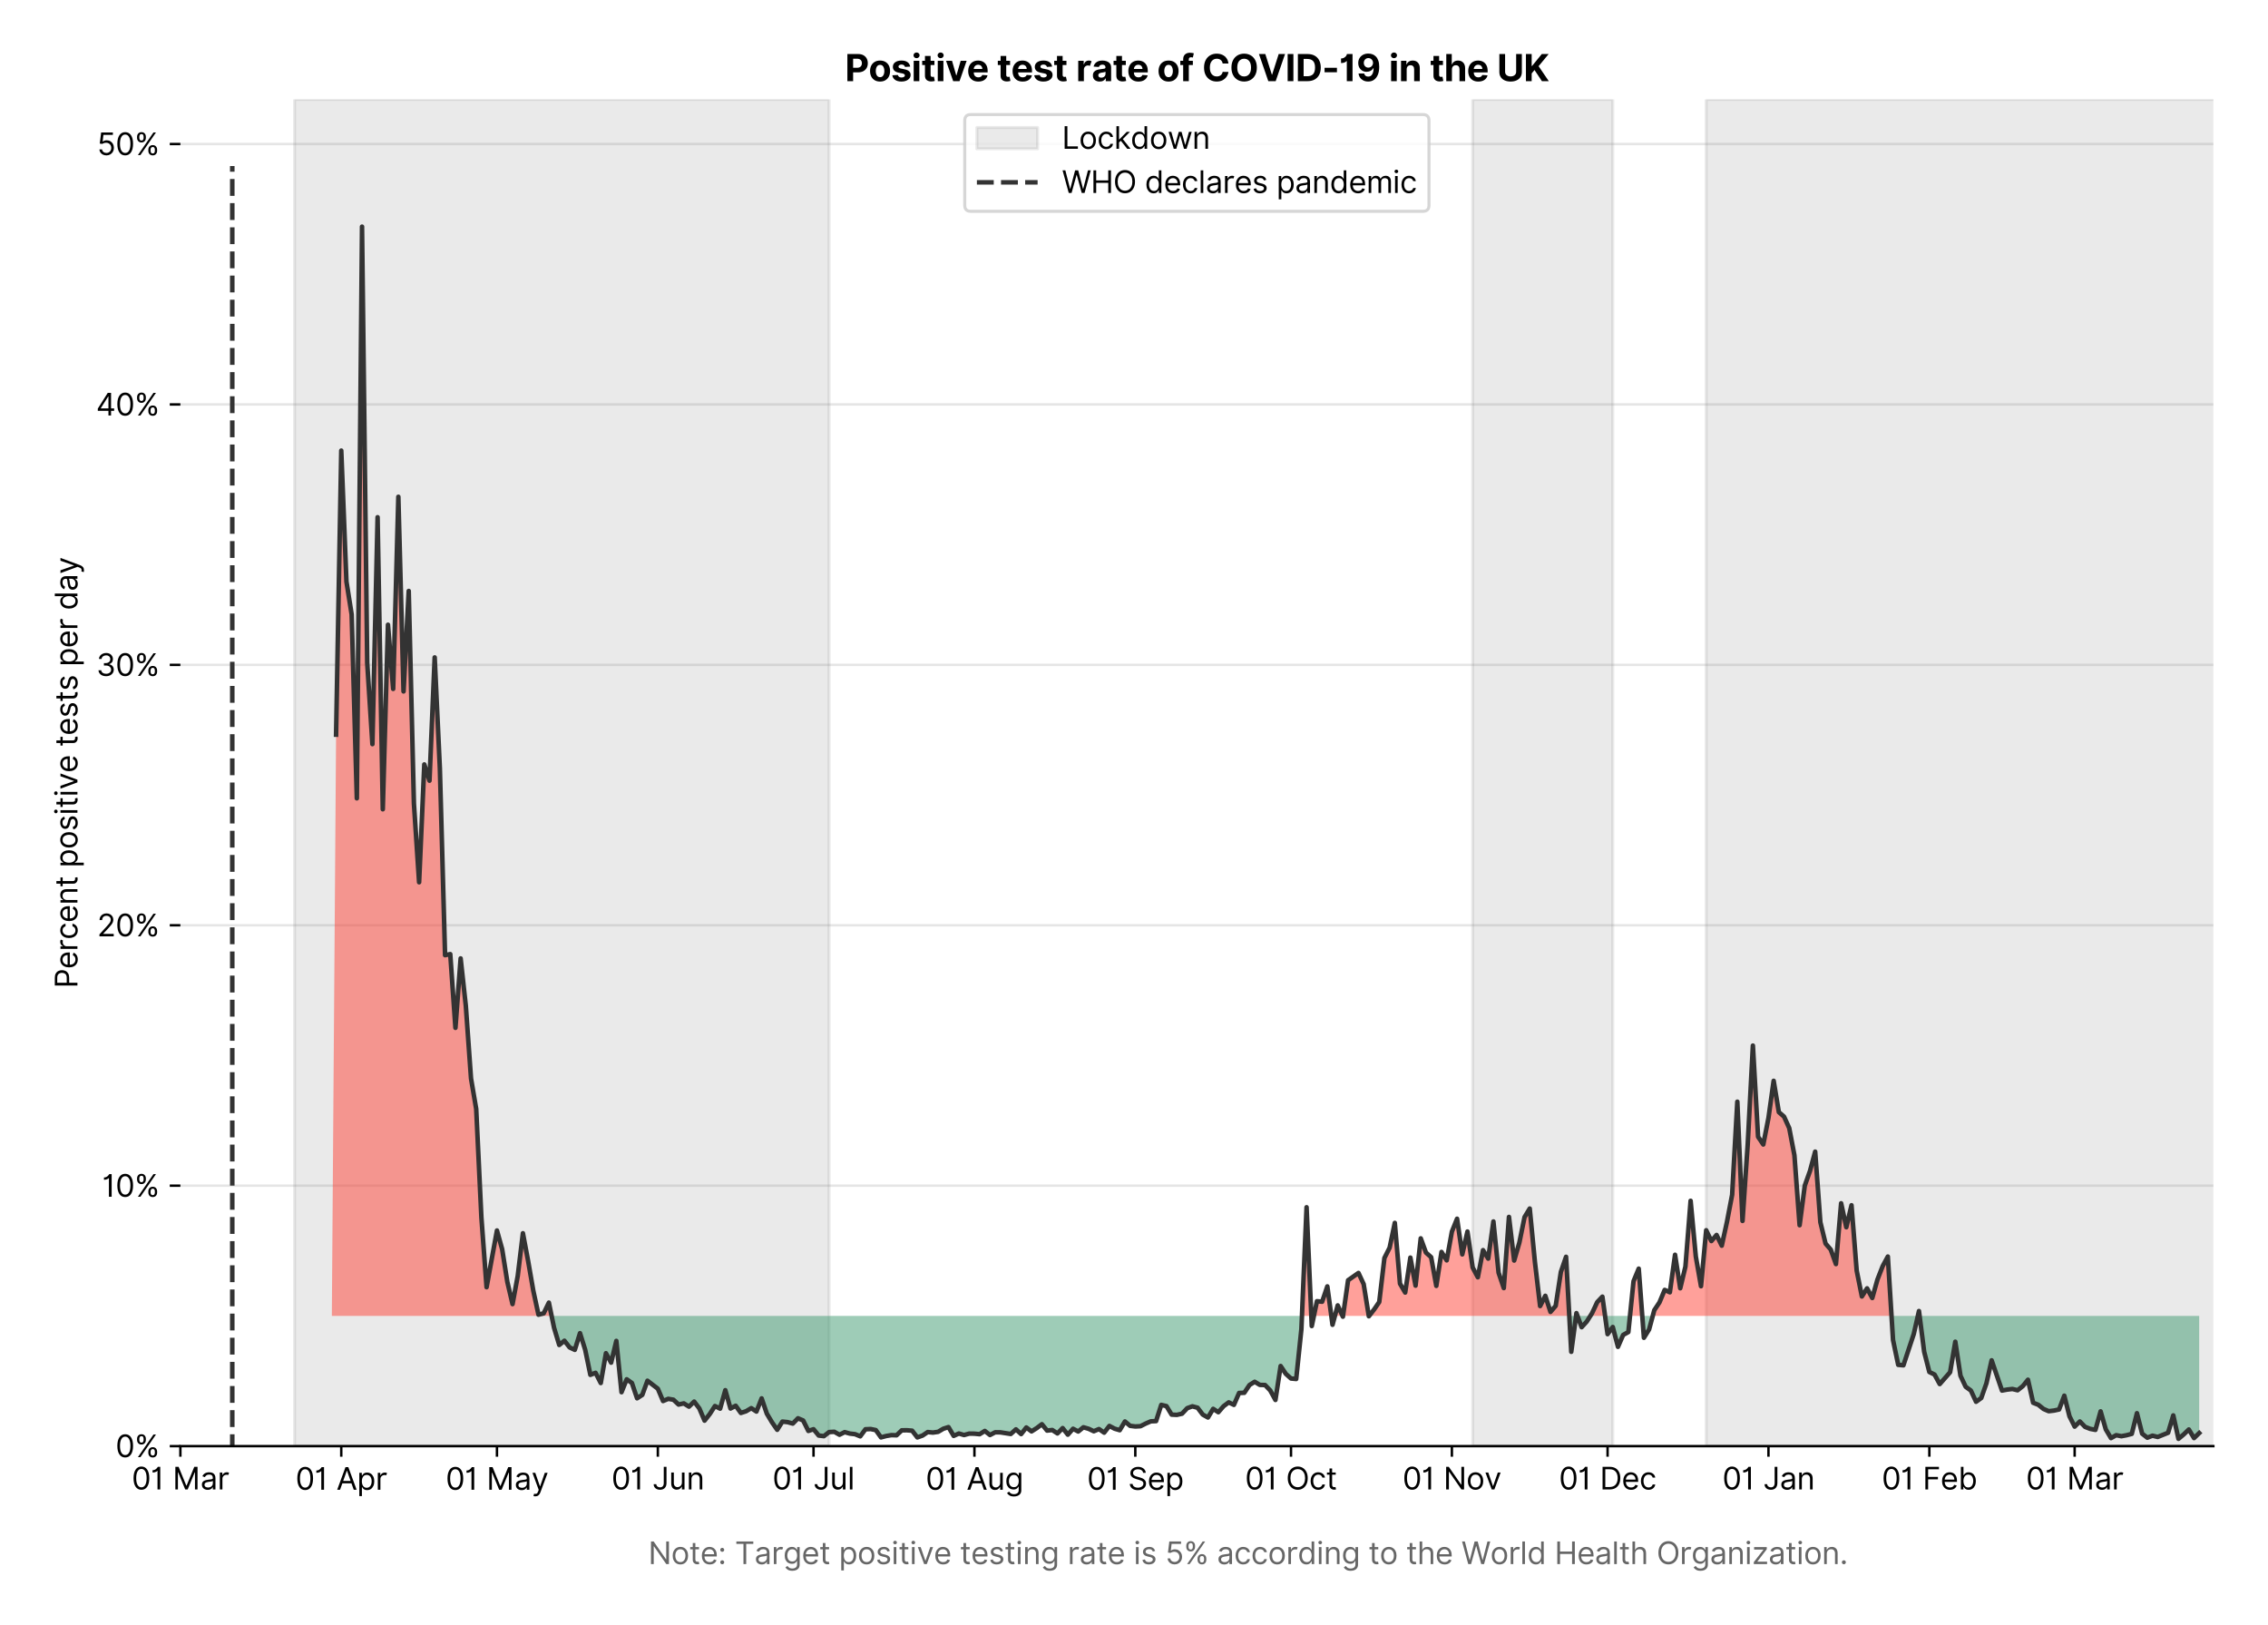 <?xml version="1.0" encoding="utf-8" standalone="no"?>
<!DOCTYPE svg PUBLIC "-//W3C//DTD SVG 1.1//EN"
  "http://www.w3.org/Graphics/SVG/1.1/DTD/svg11.dtd">
<svg version="1.1" viewBox="0 0 747.013 535.258" xmlns="http://www.w3.org/2000/svg" xmlns:xlink="http://www.w3.org/1999/xlink">
 <defs>
  <style type="text/css">*{stroke-linecap:butt;stroke-linejoin:round;}</style>
 </defs>
 <g id="figure_1">
  <g id="patch_1">
   <path d="M 0 535.258 
L 747.013 535.258 
L 747.013 0 
L 0 0 
z
" style="fill:#ffffff;"/>
  </g>
  <g id="axes_1">
   <g id="patch_2">
    <path d="M 59.413 476.248 
L 729.013 476.248 
L 729.013 32.728 
L 59.413 32.728 
z
" style="fill:#ffffff;"/>
   </g>
   <g id="matplotlib.axis_1">
    <g id="xtick_1">
     <g id="line2d_1">
      <defs>
       <path d="M 0 0 
L 0 3.5 
" id="m8736f0644e" style="stroke:#000000;stroke-width:0.8;"/>
      </defs>
      <g>
       <use style="stroke:#000000;stroke-width:0.8;" x="59.413" xlink:href="#m8736f0644e" y="476.248"/>
      </g>
     </g>
     <g id="text_1">
      <!-- 01 Mar -->
      <g transform="translate(43.376 490.522)scale(0.1 -0.1)">
       <defs>
        <path d="M 2000 -64 
Q 1230 -64 806 561 
Q 382 1186 382 2327 
Q 382 3459 809 4088 
Q 1236 4718 2000 4718 
Q 2764 4718 3191 4088 
Q 3618 3459 3618 2327 
Q 3618 1186 3194 561 
Q 2771 -64 2000 -64 
z
M 2000 436 
Q 2509 436 2791 927 
Q 3073 1418 3073 2327 
Q 3073 3234 2789 3730 
Q 2505 4227 2000 4227 
Q 1496 4227 1211 3730 
Q 927 3234 927 2327 
Q 927 1418 1210 927 
Q 1493 436 2000 436 
z
" id="Inter-Regular-30" transform="scale(0.016)"/>
        <path d="M 1973 4655 
L 1973 0 
L 1409 0 
L 1409 3836 
L 1373 3836 
Q 1341 3773 1209 3692 
Q 1077 3611 868 3551 
Q 659 3491 391 3491 
L 391 3964 
Q 661 3964 859 4061 
Q 1057 4159 1190 4291 
Q 1323 4423 1392 4529 
Q 1461 4636 1473 4655 
L 1973 4655 
z
" id="Inter-Regular-31" transform="scale(0.016)"/>
        <path id="Inter-Regular-20" transform="scale(0.016)"/>
        <path d="M 564 4655 
L 1236 4655 
L 2818 791 
L 2873 791 
L 4455 4655 
L 5127 4655 
L 5127 0 
L 4600 0 
L 4600 3536 
L 4555 3536 
L 3100 0 
L 2591 0 
L 1136 3536 
L 1091 3536 
L 1091 0 
L 564 0 
L 564 4655 
z
" id="Inter-Regular-4d" transform="scale(0.016)"/>
        <path d="M 1518 -82 
Q 1186 -82 916 44 
Q 646 170 486 410 
Q 327 650 327 991 
Q 327 1291 445 1478 
Q 564 1666 761 1773 
Q 959 1880 1199 1933 
Q 1439 1986 1682 2018 
Q 2000 2059 2199 2080 
Q 2398 2102 2490 2154 
Q 2582 2207 2582 2336 
L 2582 2355 
Q 2582 2691 2399 2877 
Q 2216 3064 1846 3064 
Q 1461 3064 1243 2895 
Q 1025 2727 936 2536 
L 427 2718 
Q 564 3036 792 3214 
Q 1021 3393 1292 3464 
Q 1564 3536 1827 3536 
Q 1996 3536 2215 3496 
Q 2434 3457 2640 3334 
Q 2846 3211 2982 2963 
Q 3118 2716 3118 2300 
L 3118 0 
L 2582 0 
L 2582 473 
L 2555 473 
Q 2500 359 2373 229 
Q 2246 100 2034 9 
Q 1823 -82 1518 -82 
z
M 1600 400 
Q 1918 400 2137 525 
Q 2357 650 2469 847 
Q 2582 1045 2582 1264 
L 2582 1755 
Q 2548 1714 2433 1681 
Q 2318 1648 2169 1624 
Q 2021 1600 1881 1583 
Q 1741 1566 1655 1555 
Q 1446 1527 1265 1467 
Q 1084 1407 974 1287 
Q 864 1168 864 964 
Q 864 684 1072 542 
Q 1280 400 1600 400 
z
" id="Inter-Regular-61" transform="scale(0.016)"/>
        <path d="M 491 0 
L 491 3491 
L 1009 3491 
L 1009 2964 
L 1046 2964 
Q 1139 3223 1389 3384 
Q 1639 3545 1955 3545 
Q 2100 3545 2209 3511 
Q 2318 3477 2400 3418 
L 2218 2964 
Q 2161 2993 2085 3010 
Q 2009 3027 1909 3027 
Q 1527 3027 1277 2794 
Q 1027 2561 1027 2209 
L 1027 0 
L 491 0 
z
" id="Inter-Regular-72" transform="scale(0.016)"/>
       </defs>
       <use xlink:href="#Inter-Regular-30"/>
       <use x="62.5" xlink:href="#Inter-Regular-31"/>
       <use x="106.676" xlink:href="#Inter-Regular-20"/>
       <use x="134.801" xlink:href="#Inter-Regular-4d"/>
       <use x="225.994" xlink:href="#Inter-Regular-61"/>
       <use x="282.386" xlink:href="#Inter-Regular-72"/>
      </g>
     </g>
    </g>
    <g id="xtick_2">
     <g id="line2d_2">
      <g>
       <use style="stroke:#000000;stroke-width:0.8;" x="112.403" xlink:href="#m8736f0644e" y="476.248"/>
      </g>
     </g>
     <g id="text_2">
      <!-- 01 Apr -->
      <g transform="translate(97.318 490.62)scale(0.1 -0.1)">
       <defs>
        <path d="M 755 0 
L 164 0 
L 1873 4655 
L 2455 4655 
L 4164 0 
L 3573 0 
L 3105 1318 
L 1223 1318 
L 755 0 
z
M 1400 1818 
L 2927 1818 
L 2182 3918 
L 2146 3918 
L 1400 1818 
z
" id="Inter-Regular-41" transform="scale(0.016)"/>
        <path d="M 491 -1309 
L 491 3491 
L 1009 3491 
L 1009 2936 
L 1073 2936 
Q 1132 3027 1237 3169 
Q 1343 3311 1542 3423 
Q 1741 3536 2082 3536 
Q 2523 3536 2859 3315 
Q 3196 3095 3384 2690 
Q 3573 2286 3573 1736 
Q 3573 1182 3384 776 
Q 3196 370 2861 148 
Q 2527 -73 2091 -73 
Q 1755 -73 1552 39 
Q 1350 152 1241 296 
Q 1132 441 1073 536 
L 1027 536 
L 1027 -1309 
L 491 -1309 
z
M 1018 1745 
Q 1018 1152 1276 780 
Q 1534 409 2018 409 
Q 2355 409 2581 587 
Q 2807 766 2921 1069 
Q 3036 1373 3036 1745 
Q 3036 2114 2923 2410 
Q 2811 2707 2585 2881 
Q 2359 3055 2018 3055 
Q 1527 3055 1272 2693 
Q 1018 2332 1018 1745 
z
" id="Inter-Regular-70" transform="scale(0.016)"/>
       </defs>
       <use xlink:href="#Inter-Regular-30"/>
       <use x="62.5" xlink:href="#Inter-Regular-31"/>
       <use x="106.676" xlink:href="#Inter-Regular-20"/>
       <use x="134.801" xlink:href="#Inter-Regular-41"/>
       <use x="202.415" xlink:href="#Inter-Regular-70"/>
       <use x="263.352" xlink:href="#Inter-Regular-72"/>
      </g>
     </g>
    </g>
    <g id="xtick_3">
     <g id="line2d_3">
      <g>
       <use style="stroke:#000000;stroke-width:0.8;" x="163.684" xlink:href="#m8736f0644e" y="476.248"/>
      </g>
     </g>
     <g id="text_3">
      <!-- 01 May -->
      <g transform="translate(146.781 490.62)scale(0.1 -0.1)">
       <defs>
        <path d="M 818 -1355 
Q 682 -1355 575 -1333 
Q 468 -1311 427 -1291 
L 564 -818 
Q 857 -893 1053 -814 
Q 1250 -736 1391 -345 
L 1509 -18 
L 218 3491 
L 800 3491 
L 1764 709 
L 1800 709 
L 2764 3491 
L 3346 3491 
L 1846 -564 
Q 1550 -1355 818 -1355 
z
" id="Inter-Regular-79" transform="scale(0.016)"/>
       </defs>
       <use xlink:href="#Inter-Regular-30"/>
       <use x="62.5" xlink:href="#Inter-Regular-31"/>
       <use x="106.676" xlink:href="#Inter-Regular-20"/>
       <use x="134.801" xlink:href="#Inter-Regular-4d"/>
       <use x="225.994" xlink:href="#Inter-Regular-61"/>
       <use x="282.386" xlink:href="#Inter-Regular-79"/>
      </g>
     </g>
    </g>
    <g id="xtick_4">
     <g id="line2d_4">
      <g>
       <use style="stroke:#000000;stroke-width:0.8;" x="216.675" xlink:href="#m8736f0644e" y="476.248"/>
      </g>
     </g>
     <g id="text_4">
      <!-- 01 Jun -->
      <g transform="translate(201.391 490.522)scale(0.1 -0.1)">
       <defs>
        <path d="M 2346 4655 
L 2909 4655 
L 2909 1327 
Q 2909 657 2549 296 
Q 2189 -64 1582 -64 
Q 1200 -64 902 76 
Q 605 216 434 475 
Q 264 734 264 1091 
L 818 1091 
Q 818 795 1034 615 
Q 1250 436 1582 436 
Q 1948 436 2147 664 
Q 2346 893 2346 1327 
L 2346 4655 
z
" id="Inter-Regular-4a" transform="scale(0.016)"/>
        <path d="M 2691 1427 
L 2691 3491 
L 3227 3491 
L 3227 0 
L 2691 0 
L 2691 591 
L 2655 591 
Q 2532 325 2273 140 
Q 2014 -45 1618 -45 
Q 1127 -45 809 280 
Q 491 605 491 1273 
L 491 3491 
L 1027 3491 
L 1027 1309 
Q 1027 927 1242 700 
Q 1457 473 1791 473 
Q 1991 473 2199 575 
Q 2407 677 2549 888 
Q 2691 1100 2691 1427 
z
" id="Inter-Regular-75" transform="scale(0.016)"/>
        <path d="M 1027 2100 
L 1027 0 
L 491 0 
L 491 3491 
L 1009 3491 
L 1009 2945 
L 1055 2945 
Q 1177 3211 1427 3373 
Q 1677 3536 2073 3536 
Q 2602 3536 2928 3211 
Q 3255 2886 3255 2218 
L 3255 0 
L 2718 0 
L 2718 2182 
Q 2718 2593 2504 2824 
Q 2291 3055 1918 3055 
Q 1534 3055 1280 2806 
Q 1027 2557 1027 2100 
z
" id="Inter-Regular-6e" transform="scale(0.016)"/>
       </defs>
       <use xlink:href="#Inter-Regular-30"/>
       <use x="62.5" xlink:href="#Inter-Regular-31"/>
       <use x="106.676" xlink:href="#Inter-Regular-20"/>
       <use x="134.801" xlink:href="#Inter-Regular-4a"/>
       <use x="189.063" xlink:href="#Inter-Regular-75"/>
       <use x="247.159" xlink:href="#Inter-Regular-6e"/>
      </g>
     </g>
    </g>
    <g id="xtick_5">
     <g id="line2d_5">
      <g>
       <use style="stroke:#000000;stroke-width:0.8;" x="267.956" xlink:href="#m8736f0644e" y="476.248"/>
      </g>
     </g>
     <g id="text_5">
      <!-- 01 Jul -->
      <g transform="translate(254.412 490.522)scale(0.1 -0.1)">
       <defs>
        <path d="M 1027 4655 
L 1027 0 
L 491 0 
L 491 4655 
L 1027 4655 
z
" id="Inter-Regular-6c" transform="scale(0.016)"/>
       </defs>
       <use xlink:href="#Inter-Regular-30"/>
       <use x="62.5" xlink:href="#Inter-Regular-31"/>
       <use x="106.676" xlink:href="#Inter-Regular-20"/>
       <use x="134.801" xlink:href="#Inter-Regular-4a"/>
       <use x="189.063" xlink:href="#Inter-Regular-75"/>
       <use x="247.159" xlink:href="#Inter-Regular-6c"/>
      </g>
     </g>
    </g>
    <g id="xtick_6">
     <g id="line2d_6">
      <g>
       <use style="stroke:#000000;stroke-width:0.8;" x="320.947" xlink:href="#m8736f0644e" y="476.248"/>
      </g>
     </g>
     <g id="text_6">
      <!-- 01 Aug -->
      <g transform="translate(304.875 490.62)scale(0.1 -0.1)">
       <defs>
        <path d="M 1900 -1382 
Q 1316 -1382 976 -1169 
Q 636 -957 473 -682 
L 900 -382 
Q 973 -477 1084 -601 
Q 1196 -725 1390 -817 
Q 1584 -909 1900 -909 
Q 2323 -909 2598 -704 
Q 2873 -500 2873 -64 
L 2873 645 
L 2827 645 
Q 2768 550 2660 410 
Q 2552 270 2351 162 
Q 2150 55 1809 55 
Q 1386 55 1051 255 
Q 716 455 521 836 
Q 327 1218 327 1764 
Q 327 2300 516 2699 
Q 705 3098 1041 3317 
Q 1377 3536 1818 3536 
Q 2159 3536 2360 3423 
Q 2561 3311 2669 3169 
Q 2777 3027 2836 2936 
L 2891 2936 
L 2891 3491 
L 3409 3491 
L 3409 -100 
Q 3409 -550 3205 -833 
Q 3002 -1116 2660 -1249 
Q 2318 -1382 1900 -1382 
z
M 1882 536 
Q 2366 536 2624 864 
Q 2882 1193 2882 1773 
Q 2882 2339 2627 2697 
Q 2373 3055 1882 3055 
Q 1541 3055 1315 2882 
Q 1089 2709 976 2418 
Q 864 2127 864 1773 
Q 864 1227 1120 881 
Q 1377 536 1882 536 
z
" id="Inter-Regular-67" transform="scale(0.016)"/>
       </defs>
       <use xlink:href="#Inter-Regular-30"/>
       <use x="62.5" xlink:href="#Inter-Regular-31"/>
       <use x="106.676" xlink:href="#Inter-Regular-20"/>
       <use x="134.801" xlink:href="#Inter-Regular-41"/>
       <use x="202.415" xlink:href="#Inter-Regular-75"/>
       <use x="260.511" xlink:href="#Inter-Regular-67"/>
      </g>
     </g>
    </g>
    <g id="xtick_7">
     <g id="line2d_7">
      <g>
       <use style="stroke:#000000;stroke-width:0.8;" x="373.937" xlink:href="#m8736f0644e" y="476.248"/>
      </g>
     </g>
     <g id="text_7">
      <!-- 01 Sep -->
      <g transform="translate(358.05 490.62)scale(0.1 -0.1)">
       <defs>
        <path d="M 3109 3491 
Q 3068 3836 2777 4027 
Q 2486 4218 2064 4218 
Q 1600 4218 1318 3999 
Q 1036 3780 1036 3445 
Q 1036 3195 1189 3042 
Q 1343 2889 1553 2803 
Q 1764 2718 1936 2673 
L 2409 2545 
Q 2591 2498 2815 2414 
Q 3039 2330 3244 2185 
Q 3450 2041 3584 1816 
Q 3718 1591 3718 1264 
Q 3718 886 3521 581 
Q 3325 277 2949 97 
Q 2573 -82 2036 -82 
Q 1286 -82 845 272 
Q 405 627 364 1200 
L 946 1200 
Q 968 936 1124 764 
Q 1280 593 1519 510 
Q 1759 427 2036 427 
Q 2359 427 2616 533 
Q 2873 639 3023 828 
Q 3173 1018 3173 1273 
Q 3173 1505 3043 1650 
Q 2914 1795 2702 1886 
Q 2491 1977 2246 2045 
L 1673 2209 
Q 1127 2366 809 2657 
Q 491 2948 491 3418 
Q 491 3809 703 4101 
Q 916 4393 1276 4555 
Q 1636 4718 2082 4718 
Q 2532 4718 2882 4558 
Q 3232 4398 3437 4120 
Q 3643 3843 3655 3491 
L 3109 3491 
z
" id="Inter-Regular-53" transform="scale(0.016)"/>
        <path d="M 1955 -73 
Q 1450 -73 1085 151 
Q 721 375 524 778 
Q 327 1182 327 1718 
Q 327 2255 524 2665 
Q 721 3075 1074 3305 
Q 1427 3536 1900 3536 
Q 2173 3536 2439 3445 
Q 2705 3355 2923 3151 
Q 3141 2948 3270 2614 
Q 3400 2280 3400 1791 
L 3400 1564 
L 866 1564 
Q 884 1005 1183 707 
Q 1482 409 1955 409 
Q 2271 409 2498 545 
Q 2725 682 2827 955 
L 3346 809 
Q 3223 414 2854 170 
Q 2486 -73 1955 -73 
z
M 866 2027 
L 2855 2027 
Q 2855 2470 2595 2762 
Q 2336 3055 1900 3055 
Q 1593 3055 1368 2911 
Q 1143 2768 1013 2533 
Q 884 2298 866 2027 
z
" id="Inter-Regular-65" transform="scale(0.016)"/>
       </defs>
       <use xlink:href="#Inter-Regular-30"/>
       <use x="62.5" xlink:href="#Inter-Regular-31"/>
       <use x="106.676" xlink:href="#Inter-Regular-20"/>
       <use x="134.801" xlink:href="#Inter-Regular-53"/>
       <use x="198.58" xlink:href="#Inter-Regular-65"/>
       <use x="256.818" xlink:href="#Inter-Regular-70"/>
      </g>
     </g>
    </g>
    <g id="xtick_8">
     <g id="line2d_8">
      <g>
       <use style="stroke:#000000;stroke-width:0.8;" x="425.219" xlink:href="#m8736f0644e" y="476.248"/>
      </g>
     </g>
     <g id="text_8">
      <!-- 01 Oct -->
      <g transform="translate(410.062 490.522)scale(0.1 -0.1)">
       <defs>
        <path d="M 4491 2327 
Q 4491 1591 4225 1054 
Q 3959 518 3495 227 
Q 3032 -64 2436 -64 
Q 1841 -64 1377 227 
Q 914 518 648 1054 
Q 382 1591 382 2327 
Q 382 3064 648 3600 
Q 914 4136 1377 4427 
Q 1841 4718 2436 4718 
Q 3032 4718 3495 4427 
Q 3959 4136 4225 3600 
Q 4491 3064 4491 2327 
z
M 3946 2327 
Q 3946 2932 3744 3348 
Q 3543 3764 3201 3977 
Q 2859 4191 2436 4191 
Q 2014 4191 1672 3977 
Q 1330 3764 1128 3348 
Q 927 2932 927 2327 
Q 927 1723 1128 1307 
Q 1330 891 1672 677 
Q 2014 464 2436 464 
Q 2859 464 3201 677 
Q 3543 891 3744 1307 
Q 3946 1723 3946 2327 
z
" id="Inter-Regular-4f" transform="scale(0.016)"/>
        <path d="M 1909 -73 
Q 1418 -73 1063 159 
Q 709 391 518 798 
Q 327 1205 327 1727 
Q 327 2259 524 2667 
Q 721 3075 1074 3305 
Q 1427 3536 1900 3536 
Q 2268 3536 2563 3400 
Q 2859 3264 3047 3018 
Q 3236 2773 3282 2445 
L 2746 2445 
Q 2684 2684 2474 2869 
Q 2264 3055 1909 3055 
Q 1439 3055 1151 2697 
Q 864 2339 864 1745 
Q 864 1139 1148 774 
Q 1432 409 1909 409 
Q 2223 409 2447 570 
Q 2671 732 2746 1018 
L 3282 1018 
Q 3236 709 3058 462 
Q 2880 216 2588 71 
Q 2296 -73 1909 -73 
z
" id="Inter-Regular-63" transform="scale(0.016)"/>
        <path d="M 2009 3491 
L 2009 3036 
L 1264 3036 
L 1264 1000 
Q 1264 773 1331 660 
Q 1398 548 1503 510 
Q 1609 473 1727 473 
Q 1816 473 1873 483 
Q 1930 493 1964 500 
L 2073 18 
Q 2018 -2 1920 -23 
Q 1823 -45 1673 -45 
Q 1446 -45 1228 52 
Q 1011 150 869 350 
Q 727 550 727 855 
L 727 3036 
L 200 3036 
L 200 3491 
L 727 3491 
L 727 4327 
L 1264 4327 
L 1264 3491 
L 2009 3491 
z
" id="Inter-Regular-74" transform="scale(0.016)"/>
       </defs>
       <use xlink:href="#Inter-Regular-30"/>
       <use x="62.5" xlink:href="#Inter-Regular-31"/>
       <use x="106.676" xlink:href="#Inter-Regular-20"/>
       <use x="134.801" xlink:href="#Inter-Regular-4f"/>
       <use x="210.938" xlink:href="#Inter-Regular-63"/>
       <use x="266.761" xlink:href="#Inter-Regular-74"/>
      </g>
     </g>
    </g>
    <g id="xtick_9">
     <g id="line2d_9">
      <g>
       <use style="stroke:#000000;stroke-width:0.8;" x="478.209" xlink:href="#m8736f0644e" y="476.248"/>
      </g>
     </g>
     <g id="text_9">
      <!-- 01 Nov -->
      <g transform="translate(461.938 490.522)scale(0.1 -0.1)">
       <defs>
        <path d="M 4255 4655 
L 4255 0 
L 3709 0 
L 1173 3655 
L 1127 3655 
L 1127 0 
L 564 0 
L 564 4655 
L 1109 4655 
L 3655 991 
L 3700 991 
L 3700 4655 
L 4255 4655 
z
" id="Inter-Regular-4e" transform="scale(0.016)"/>
        <path d="M 1909 -73 
Q 1436 -73 1080 152 
Q 725 377 526 781 
Q 327 1186 327 1727 
Q 327 2273 526 2679 
Q 725 3086 1080 3311 
Q 1436 3536 1909 3536 
Q 2382 3536 2737 3311 
Q 3093 3086 3292 2679 
Q 3491 2273 3491 1727 
Q 3491 1186 3292 781 
Q 3093 377 2737 152 
Q 2382 -73 1909 -73 
z
M 1909 409 
Q 2268 409 2500 593 
Q 2732 777 2843 1077 
Q 2955 1377 2955 1727 
Q 2955 2077 2843 2379 
Q 2732 2682 2500 2868 
Q 2268 3055 1909 3055 
Q 1550 3055 1318 2868 
Q 1086 2682 975 2379 
Q 864 2077 864 1727 
Q 864 1377 975 1077 
Q 1086 777 1318 593 
Q 1550 409 1909 409 
z
" id="Inter-Regular-6f" transform="scale(0.016)"/>
        <path d="M 3346 3491 
L 2055 0 
L 1509 0 
L 218 3491 
L 800 3491 
L 1764 709 
L 1800 709 
L 2764 3491 
L 3346 3491 
z
" id="Inter-Regular-76" transform="scale(0.016)"/>
       </defs>
       <use xlink:href="#Inter-Regular-30"/>
       <use x="62.5" xlink:href="#Inter-Regular-31"/>
       <use x="106.676" xlink:href="#Inter-Regular-20"/>
       <use x="134.801" xlink:href="#Inter-Regular-4e"/>
       <use x="210.085" xlink:href="#Inter-Regular-6f"/>
       <use x="269.744" xlink:href="#Inter-Regular-76"/>
      </g>
     </g>
    </g>
    <g id="xtick_10">
     <g id="line2d_10">
      <g>
       <use style="stroke:#000000;stroke-width:0.8;" x="529.49" xlink:href="#m8736f0644e" y="476.248"/>
      </g>
     </g>
     <g id="text_10">
      <!-- 01 Dec -->
      <g transform="translate(513.454 490.522)scale(0.1 -0.1)">
       <defs>
        <path d="M 2000 0 
L 564 0 
L 564 4655 
L 2064 4655 
Q 2741 4655 3223 4376 
Q 3705 4098 3961 3578 
Q 4218 3059 4218 2336 
Q 4218 1609 3959 1085 
Q 3700 561 3204 280 
Q 2709 0 2000 0 
z
M 1127 500 
L 1964 500 
Q 2830 500 3251 992 
Q 3673 1484 3673 2336 
Q 3673 3182 3259 3668 
Q 2846 4155 2027 4155 
L 1127 4155 
L 1127 500 
z
" id="Inter-Regular-44" transform="scale(0.016)"/>
       </defs>
       <use xlink:href="#Inter-Regular-30"/>
       <use x="62.5" xlink:href="#Inter-Regular-31"/>
       <use x="106.676" xlink:href="#Inter-Regular-20"/>
       <use x="134.801" xlink:href="#Inter-Regular-44"/>
       <use x="206.676" xlink:href="#Inter-Regular-65"/>
       <use x="264.915" xlink:href="#Inter-Regular-63"/>
      </g>
     </g>
    </g>
    <g id="xtick_11">
     <g id="line2d_11">
      <g>
       <use style="stroke:#000000;stroke-width:0.8;" x="582.481" xlink:href="#m8736f0644e" y="476.248"/>
      </g>
     </g>
     <g id="text_11">
      <!-- 01 Jan -->
      <g transform="translate(567.282 490.522)scale(0.1 -0.1)">
       <use xlink:href="#Inter-Regular-30"/>
       <use x="62.5" xlink:href="#Inter-Regular-31"/>
       <use x="106.676" xlink:href="#Inter-Regular-20"/>
       <use x="134.801" xlink:href="#Inter-Regular-4a"/>
       <use x="189.063" xlink:href="#Inter-Regular-61"/>
       <use x="245.455" xlink:href="#Inter-Regular-6e"/>
      </g>
     </g>
    </g>
    <g id="xtick_12">
     <g id="line2d_12">
      <g>
       <use style="stroke:#000000;stroke-width:0.8;" x="635.472" xlink:href="#m8736f0644e" y="476.248"/>
      </g>
     </g>
     <g id="text_12">
      <!-- 01 Feb -->
      <g transform="translate(619.783 490.522)scale(0.1 -0.1)">
       <defs>
        <path d="M 564 0 
L 564 4655 
L 3355 4655 
L 3355 4155 
L 1127 4155 
L 1127 2582 
L 3146 2582 
L 3146 2082 
L 1127 2082 
L 1127 0 
L 564 0 
z
" id="Inter-Regular-46" transform="scale(0.016)"/>
        <path d="M 564 0 
L 564 4655 
L 1100 4655 
L 1100 2936 
L 1146 2936 
Q 1205 3027 1310 3169 
Q 1416 3311 1615 3423 
Q 1814 3536 2155 3536 
Q 2596 3536 2932 3315 
Q 3268 3095 3457 2690 
Q 3646 2286 3646 1736 
Q 3646 1182 3457 776 
Q 3268 370 2934 148 
Q 2600 -73 2164 -73 
Q 1827 -73 1625 39 
Q 1423 152 1314 296 
Q 1205 441 1146 536 
L 1082 536 
L 1082 0 
L 564 0 
z
M 1091 1745 
Q 1091 1152 1349 780 
Q 1607 409 2091 409 
Q 2427 409 2653 587 
Q 2880 766 2994 1069 
Q 3109 1373 3109 1745 
Q 3109 2114 2996 2410 
Q 2884 2707 2658 2881 
Q 2432 3055 2091 3055 
Q 1600 3055 1345 2693 
Q 1091 2332 1091 1745 
z
" id="Inter-Regular-62" transform="scale(0.016)"/>
       </defs>
       <use xlink:href="#Inter-Regular-30"/>
       <use x="62.5" xlink:href="#Inter-Regular-31"/>
       <use x="106.676" xlink:href="#Inter-Regular-20"/>
       <use x="134.801" xlink:href="#Inter-Regular-46"/>
       <use x="193.466" xlink:href="#Inter-Regular-65"/>
       <use x="251.705" xlink:href="#Inter-Regular-62"/>
      </g>
     </g>
    </g>
    <g id="xtick_13">
     <g id="line2d_13">
      <g>
       <use style="stroke:#000000;stroke-width:0.8;" x="683.334" xlink:href="#m8736f0644e" y="476.248"/>
      </g>
     </g>
     <g id="text_13">
      <!-- 01 Mar -->
      <g transform="translate(667.297 490.522)scale(0.1 -0.1)">
       <use xlink:href="#Inter-Regular-30"/>
       <use x="62.5" xlink:href="#Inter-Regular-31"/>
       <use x="106.676" xlink:href="#Inter-Regular-20"/>
       <use x="134.801" xlink:href="#Inter-Regular-4d"/>
       <use x="225.994" xlink:href="#Inter-Regular-61"/>
       <use x="282.386" xlink:href="#Inter-Regular-72"/>
      </g>
     </g>
    </g>
    <g id="text_14">
     <!--  -->
     <g style="fill:#666666;" transform="translate(394.212 504.053)scale(0.1 -0.1)"/>
     <!--             Note: Target positive testing rate is 5% according to the World Health Organization. -->
     <g style="fill:#666666;" transform="translate(179.766 515.098)scale(0.1 -0.1)">
      <defs>
       <path d="M 882 -36 
Q 714 -36 593 84 
Q 473 205 473 373 
Q 473 541 593 661 
Q 714 782 882 782 
Q 1050 782 1170 661 
Q 1291 541 1291 373 
Q 1291 205 1170 84 
Q 1050 -36 882 -36 
z
M 882 2524 
Q 714 2524 593 2644 
Q 473 2765 473 2933 
Q 473 3101 593 3221 
Q 714 3342 882 3342 
Q 1050 3342 1170 3221 
Q 1291 3101 1291 2933 
Q 1291 2765 1170 2644 
Q 1050 2524 882 2524 
z
" id="Inter-Regular-3a" transform="scale(0.016)"/>
       <path d="M 309 4155 
L 309 4655 
L 3800 4655 
L 3800 4155 
L 2336 4155 
L 2336 0 
L 1773 0 
L 1773 4155 
L 309 4155 
z
" id="Inter-Regular-54" transform="scale(0.016)"/>
       <path d="M 2964 2709 
L 2482 2573 
Q 2411 2755 2245 2914 
Q 2080 3073 1727 3073 
Q 1407 3073 1194 2926 
Q 982 2780 982 2555 
Q 982 2355 1127 2239 
Q 1273 2123 1582 2045 
L 2100 1918 
Q 3027 1691 3027 973 
Q 3027 673 2855 436 
Q 2684 200 2377 63 
Q 2071 -73 1664 -73 
Q 1130 -73 780 159 
Q 430 391 336 836 
L 846 964 
Q 989 400 1655 400 
Q 2030 400 2251 560 
Q 2473 720 2473 945 
Q 2473 1316 1955 1436 
L 1373 1573 
Q 893 1686 669 1926 
Q 446 2166 446 2527 
Q 446 2823 613 3050 
Q 780 3277 1069 3406 
Q 1359 3536 1727 3536 
Q 2246 3536 2542 3309 
Q 2839 3082 2964 2709 
z
" id="Inter-Regular-73" transform="scale(0.016)"/>
       <path d="M 491 0 
L 491 3491 
L 1027 3491 
L 1027 0 
L 491 0 
z
M 764 4073 
Q 607 4073 494 4179 
Q 382 4286 382 4436 
Q 382 4586 494 4693 
Q 607 4800 764 4800 
Q 921 4800 1033 4693 
Q 1146 4586 1146 4436 
Q 1146 4286 1033 4179 
Q 921 4073 764 4073 
z
" id="Inter-Regular-69" transform="scale(0.016)"/>
       <path d="M 1936 -64 
Q 1536 -64 1216 95 
Q 896 255 702 532 
Q 509 809 491 1164 
L 1036 1164 
Q 1068 848 1324 642 
Q 1580 436 1936 436 
Q 2223 436 2447 570 
Q 2671 705 2799 940 
Q 2927 1175 2927 1473 
Q 2927 1777 2794 2017 
Q 2661 2257 2429 2395 
Q 2198 2534 1900 2536 
Q 1686 2539 1461 2472 
Q 1236 2405 1091 2300 
L 564 2364 
L 846 4655 
L 3264 4655 
L 3264 4155 
L 1318 4155 
L 1155 2782 
L 1182 2782 
Q 1325 2895 1541 2970 
Q 1757 3045 1991 3045 
Q 2418 3045 2753 2842 
Q 3089 2639 3281 2286 
Q 3473 1934 3473 1482 
Q 3473 1036 3274 687 
Q 3075 339 2727 137 
Q 2380 -64 1936 -64 
z
" id="Inter-Regular-35" transform="scale(0.016)"/>
       <path d="M 2855 873 
L 2855 1118 
Q 2855 1373 2960 1585 
Q 3066 1798 3269 1926 
Q 3473 2055 3764 2055 
Q 4059 2055 4259 1926 
Q 4459 1798 4561 1585 
Q 4664 1373 4664 1118 
L 4664 873 
Q 4664 618 4560 405 
Q 4457 193 4256 64 
Q 4055 -64 3764 -64 
Q 3468 -64 3266 64 
Q 3064 193 2959 405 
Q 2855 618 2855 873 
z
M 536 3536 
L 536 3782 
Q 536 4036 642 4248 
Q 748 4461 951 4589 
Q 1155 4718 1446 4718 
Q 1741 4718 1941 4589 
Q 2141 4461 2243 4248 
Q 2346 4036 2346 3782 
L 2346 3536 
Q 2346 3282 2242 3069 
Q 2139 2857 1937 2728 
Q 1736 2600 1446 2600 
Q 1150 2600 948 2728 
Q 746 2857 641 3069 
Q 536 3282 536 3536 
z
M 709 0 
L 3909 4655 
L 4427 4655 
L 1227 0 
L 709 0 
z
M 3318 1118 
L 3318 873 
Q 3318 661 3418 494 
Q 3518 327 3764 327 
Q 4002 327 4101 494 
Q 4200 661 4200 873 
L 4200 1118 
Q 4200 1330 4104 1497 
Q 4009 1664 3764 1664 
Q 3525 1664 3421 1497 
Q 3318 1330 3318 1118 
z
M 1000 3782 
L 1000 3536 
Q 1000 3325 1100 3158 
Q 1200 2991 1446 2991 
Q 1684 2991 1783 3158 
Q 1882 3325 1882 3536 
L 1882 3782 
Q 1882 3993 1786 4160 
Q 1691 4327 1446 4327 
Q 1207 4327 1103 4160 
Q 1000 3993 1000 3782 
z
" id="Inter-Regular-25" transform="scale(0.016)"/>
       <path d="M 1809 -73 
Q 1373 -73 1039 148 
Q 705 370 516 776 
Q 327 1182 327 1736 
Q 327 2286 516 2690 
Q 705 3095 1041 3315 
Q 1377 3536 1818 3536 
Q 2159 3536 2358 3423 
Q 2557 3311 2662 3169 
Q 2768 3027 2827 2936 
L 2873 2936 
L 2873 4655 
L 3409 4655 
L 3409 0 
L 2891 0 
L 2891 536 
L 2827 536 
Q 2768 441 2659 296 
Q 2550 152 2348 39 
Q 2146 -73 1809 -73 
z
M 1882 409 
Q 2366 409 2624 780 
Q 2882 1152 2882 1745 
Q 2882 2332 2627 2693 
Q 2373 3055 1882 3055 
Q 1541 3055 1315 2881 
Q 1089 2707 976 2410 
Q 864 2114 864 1745 
Q 864 1373 978 1069 
Q 1093 766 1319 587 
Q 1546 409 1882 409 
z
" id="Inter-Regular-64" transform="scale(0.016)"/>
       <path d="M 1027 2100 
L 1027 0 
L 491 0 
L 491 4655 
L 1027 4655 
L 1027 2945 
L 1073 2945 
Q 1196 3216 1442 3376 
Q 1689 3536 2100 3536 
Q 2636 3536 2963 3213 
Q 3291 2891 3291 2218 
L 3291 0 
L 2755 0 
L 2755 2182 
Q 2755 2598 2540 2826 
Q 2325 3055 1946 3055 
Q 1548 3055 1287 2806 
Q 1027 2557 1027 2100 
z
" id="Inter-Regular-68" transform="scale(0.016)"/>
       <path d="M 1409 0 
L 136 4655 
L 709 4655 
L 1682 864 
L 1727 864 
L 2718 4655 
L 3355 4655 
L 4346 864 
L 4391 864 
L 5364 4655 
L 5936 4655 
L 4664 0 
L 4082 0 
L 3055 3709 
L 3018 3709 
L 1991 0 
L 1409 0 
z
" id="Inter-Regular-57" transform="scale(0.016)"/>
       <path d="M 564 0 
L 564 4655 
L 1127 4655 
L 1127 2582 
L 3609 2582 
L 3609 4655 
L 4173 4655 
L 4173 0 
L 3609 0 
L 3609 2082 
L 1127 2082 
L 1127 0 
L 564 0 
z
" id="Inter-Regular-48" transform="scale(0.016)"/>
       <path d="M 391 0 
L 391 409 
L 2373 2955 
L 2373 2991 
L 455 2991 
L 455 3491 
L 3064 3491 
L 3064 3064 
L 1136 536 
L 1136 500 
L 3127 500 
L 3127 0 
L 391 0 
z
" id="Inter-Regular-7a" transform="scale(0.016)"/>
       <path d="M 882 -36 
Q 714 -36 593 84 
Q 473 205 473 373 
Q 473 541 593 661 
Q 714 782 882 782 
Q 1050 782 1170 661 
Q 1291 541 1291 373 
Q 1291 205 1170 84 
Q 1050 -36 882 -36 
z
" id="Inter-Regular-2e" transform="scale(0.016)"/>
      </defs>
      <use xlink:href="#Inter-Regular-20"/>
      <use x="28.125" xlink:href="#Inter-Regular-20"/>
      <use x="56.25" xlink:href="#Inter-Regular-20"/>
      <use x="84.375" xlink:href="#Inter-Regular-20"/>
      <use x="112.5" xlink:href="#Inter-Regular-20"/>
      <use x="140.625" xlink:href="#Inter-Regular-20"/>
      <use x="168.75" xlink:href="#Inter-Regular-20"/>
      <use x="196.875" xlink:href="#Inter-Regular-20"/>
      <use x="225" xlink:href="#Inter-Regular-20"/>
      <use x="253.125" xlink:href="#Inter-Regular-20"/>
      <use x="281.25" xlink:href="#Inter-Regular-20"/>
      <use x="309.375" xlink:href="#Inter-Regular-20"/>
      <use x="337.5" xlink:href="#Inter-Regular-4e"/>
      <use x="412.784" xlink:href="#Inter-Regular-6f"/>
      <use x="472.443" xlink:href="#Inter-Regular-74"/>
      <use x="508.807" xlink:href="#Inter-Regular-65"/>
      <use x="567.046" xlink:href="#Inter-Regular-3a"/>
      <use x="594.602" xlink:href="#Inter-Regular-20"/>
      <use x="622.727" xlink:href="#Inter-Regular-54"/>
      <use x="686.932" xlink:href="#Inter-Regular-61"/>
      <use x="743.324" xlink:href="#Inter-Regular-72"/>
      <use x="781.676" xlink:href="#Inter-Regular-67"/>
      <use x="842.614" xlink:href="#Inter-Regular-65"/>
      <use x="900.852" xlink:href="#Inter-Regular-74"/>
      <use x="937.216" xlink:href="#Inter-Regular-20"/>
      <use x="965.341" xlink:href="#Inter-Regular-70"/>
      <use x="1026.279" xlink:href="#Inter-Regular-6f"/>
      <use x="1085.938" xlink:href="#Inter-Regular-73"/>
      <use x="1138.21" xlink:href="#Inter-Regular-69"/>
      <use x="1161.932" xlink:href="#Inter-Regular-74"/>
      <use x="1198.296" xlink:href="#Inter-Regular-69"/>
      <use x="1222.017" xlink:href="#Inter-Regular-76"/>
      <use x="1277.699" xlink:href="#Inter-Regular-65"/>
      <use x="1335.938" xlink:href="#Inter-Regular-20"/>
      <use x="1364.063" xlink:href="#Inter-Regular-74"/>
      <use x="1400.426" xlink:href="#Inter-Regular-65"/>
      <use x="1458.665" xlink:href="#Inter-Regular-73"/>
      <use x="1510.938" xlink:href="#Inter-Regular-74"/>
      <use x="1547.301" xlink:href="#Inter-Regular-69"/>
      <use x="1571.023" xlink:href="#Inter-Regular-6e"/>
      <use x="1629.546" xlink:href="#Inter-Regular-67"/>
      <use x="1690.483" xlink:href="#Inter-Regular-20"/>
      <use x="1718.608" xlink:href="#Inter-Regular-72"/>
      <use x="1756.96" xlink:href="#Inter-Regular-61"/>
      <use x="1813.353" xlink:href="#Inter-Regular-74"/>
      <use x="1849.716" xlink:href="#Inter-Regular-65"/>
      <use x="1907.955" xlink:href="#Inter-Regular-20"/>
      <use x="1936.08" xlink:href="#Inter-Regular-69"/>
      <use x="1959.801" xlink:href="#Inter-Regular-73"/>
      <use x="2012.074" xlink:href="#Inter-Regular-20"/>
      <use x="2040.199" xlink:href="#Inter-Regular-35"/>
      <use x="2100.995" xlink:href="#Inter-Regular-25"/>
      <use x="2182.245" xlink:href="#Inter-Regular-20"/>
      <use x="2210.37" xlink:href="#Inter-Regular-61"/>
      <use x="2266.762" xlink:href="#Inter-Regular-63"/>
      <use x="2322.586" xlink:href="#Inter-Regular-63"/>
      <use x="2378.409" xlink:href="#Inter-Regular-6f"/>
      <use x="2438.069" xlink:href="#Inter-Regular-72"/>
      <use x="2476.421" xlink:href="#Inter-Regular-64"/>
      <use x="2538.495" xlink:href="#Inter-Regular-69"/>
      <use x="2562.216" xlink:href="#Inter-Regular-6e"/>
      <use x="2620.739" xlink:href="#Inter-Regular-67"/>
      <use x="2681.677" xlink:href="#Inter-Regular-20"/>
      <use x="2709.802" xlink:href="#Inter-Regular-74"/>
      <use x="2746.165" xlink:href="#Inter-Regular-6f"/>
      <use x="2805.824" xlink:href="#Inter-Regular-20"/>
      <use x="2833.949" xlink:href="#Inter-Regular-74"/>
      <use x="2870.313" xlink:href="#Inter-Regular-68"/>
      <use x="2929.404" xlink:href="#Inter-Regular-65"/>
      <use x="2987.643" xlink:href="#Inter-Regular-20"/>
      <use x="3015.768" xlink:href="#Inter-Regular-57"/>
      <use x="3110.654" xlink:href="#Inter-Regular-6f"/>
      <use x="3170.313" xlink:href="#Inter-Regular-72"/>
      <use x="3208.665" xlink:href="#Inter-Regular-6c"/>
      <use x="3232.387" xlink:href="#Inter-Regular-64"/>
      <use x="3294.461" xlink:href="#Inter-Regular-20"/>
      <use x="3322.586" xlink:href="#Inter-Regular-48"/>
      <use x="3396.591" xlink:href="#Inter-Regular-65"/>
      <use x="3454.83" xlink:href="#Inter-Regular-61"/>
      <use x="3511.222" xlink:href="#Inter-Regular-6c"/>
      <use x="3534.944" xlink:href="#Inter-Regular-74"/>
      <use x="3571.307" xlink:href="#Inter-Regular-68"/>
      <use x="3630.398" xlink:href="#Inter-Regular-20"/>
      <use x="3658.523" xlink:href="#Inter-Regular-4f"/>
      <use x="3734.66" xlink:href="#Inter-Regular-72"/>
      <use x="3773.012" xlink:href="#Inter-Regular-67"/>
      <use x="3833.949" xlink:href="#Inter-Regular-61"/>
      <use x="3890.342" xlink:href="#Inter-Regular-6e"/>
      <use x="3948.864" xlink:href="#Inter-Regular-69"/>
      <use x="3972.586" xlink:href="#Inter-Regular-7a"/>
      <use x="4026.705" xlink:href="#Inter-Regular-61"/>
      <use x="4083.097" xlink:href="#Inter-Regular-74"/>
      <use x="4119.461" xlink:href="#Inter-Regular-69"/>
      <use x="4143.182" xlink:href="#Inter-Regular-6f"/>
      <use x="4202.842" xlink:href="#Inter-Regular-6e"/>
      <use x="4261.364" xlink:href="#Inter-Regular-2e"/>
     </g>
    </g>
   </g>
   <g id="matplotlib.axis_2">
    <g id="ytick_1">
     <g id="line2d_14">
      <path clip-path="url(#pd81b78b40f)" d="M 59.413 476.248 
L 729.013 476.248 
" style="fill:none;stroke:#e5e5e5;stroke-linecap:square;stroke-width:0.8;"/>
     </g>
     <g id="line2d_15">
      <defs>
       <path d="M 0 0 
L -3.5 0 
" id="mb5e1f43aef" style="stroke:#000000;stroke-width:0.8;"/>
      </defs>
      <g>
       <use style="stroke:#000000;stroke-width:0.8;" x="59.413" xlink:href="#mb5e1f43aef" y="476.248"/>
      </g>
     </g>
     <g id="text_15">
      <!-- 0% -->
      <g transform="translate(38.038 479.885)scale(0.1 -0.1)">
       <use xlink:href="#Inter-Regular-30"/>
       <use x="62.5" xlink:href="#Inter-Regular-25"/>
      </g>
     </g>
    </g>
    <g id="ytick_2">
     <g id="line2d_16">
      <path clip-path="url(#pd81b78b40f)" d="M 59.413 390.485 
L 729.013 390.485 
" style="fill:none;stroke:#e5e5e5;stroke-linecap:square;stroke-width:0.8;"/>
     </g>
     <g id="line2d_17">
      <g>
       <use style="stroke:#000000;stroke-width:0.8;" x="59.413" xlink:href="#mb5e1f43aef" y="390.485"/>
      </g>
     </g>
     <g id="text_16">
      <!-- 10% -->
      <g transform="translate(33.62 394.122)scale(0.1 -0.1)">
       <use xlink:href="#Inter-Regular-31"/>
       <use x="44.176" xlink:href="#Inter-Regular-30"/>
       <use x="106.676" xlink:href="#Inter-Regular-25"/>
      </g>
     </g>
    </g>
    <g id="ytick_3">
     <g id="line2d_18">
      <path clip-path="url(#pd81b78b40f)" d="M 59.413 304.723 
L 729.013 304.723 
" style="fill:none;stroke:#e5e5e5;stroke-linecap:square;stroke-width:0.8;"/>
     </g>
     <g id="line2d_19">
      <g>
       <use style="stroke:#000000;stroke-width:0.8;" x="59.413" xlink:href="#mb5e1f43aef" y="304.723"/>
      </g>
     </g>
     <g id="text_17">
      <!-- 20% -->
      <g transform="translate(31.986 308.359)scale(0.1 -0.1)">
       <defs>
        <path d="M 482 0 
L 482 409 
L 2018 2091 
Q 2289 2386 2464 2605 
Q 2639 2825 2724 3019 
Q 2809 3214 2809 3427 
Q 2809 3795 2553 4011 
Q 2298 4227 1918 4227 
Q 1514 4227 1275 3985 
Q 1036 3743 1036 3345 
L 500 3345 
Q 500 3755 688 4064 
Q 877 4373 1203 4545 
Q 1530 4718 1936 4718 
Q 2346 4718 2661 4545 
Q 2977 4373 3156 4079 
Q 3336 3786 3336 3427 
Q 3336 3170 3244 2926 
Q 3152 2682 2926 2383 
Q 2700 2084 2300 1655 
L 1255 536 
L 1255 500 
L 3418 500 
L 3418 0 
L 482 0 
z
" id="Inter-Regular-32" transform="scale(0.016)"/>
       </defs>
       <use xlink:href="#Inter-Regular-32"/>
       <use x="60.511" xlink:href="#Inter-Regular-30"/>
       <use x="123.011" xlink:href="#Inter-Regular-25"/>
      </g>
     </g>
    </g>
    <g id="ytick_4">
     <g id="line2d_20">
      <path clip-path="url(#pd81b78b40f)" d="M 59.413 218.96 
L 729.013 218.96 
" style="fill:none;stroke:#e5e5e5;stroke-linecap:square;stroke-width:0.8;"/>
     </g>
     <g id="line2d_21">
      <g>
       <use style="stroke:#000000;stroke-width:0.8;" x="59.413" xlink:href="#mb5e1f43aef" y="218.96"/>
      </g>
     </g>
     <g id="text_18">
      <!-- 30% -->
      <g transform="translate(31.673 222.596)scale(0.1 -0.1)">
       <defs>
        <path d="M 2055 -64 
Q 1605 -64 1253 90 
Q 902 245 696 521 
Q 491 798 473 1164 
L 1046 1164 
Q 1071 827 1356 631 
Q 1641 436 2046 436 
Q 2493 436 2783 664 
Q 3073 893 3073 1264 
Q 3073 1650 2787 1893 
Q 2502 2136 1973 2136 
L 1600 2136 
L 1600 2636 
L 1973 2636 
Q 2386 2636 2647 2856 
Q 2909 3077 2909 3445 
Q 2909 3798 2679 4012 
Q 2450 4227 2064 4227 
Q 1823 4227 1610 4139 
Q 1398 4052 1264 3887 
Q 1130 3723 1118 3491 
L 573 3491 
Q 586 3857 793 4133 
Q 1000 4409 1335 4563 
Q 1671 4718 2073 4718 
Q 2505 4718 2814 4544 
Q 3123 4370 3289 4086 
Q 3455 3802 3455 3473 
Q 3455 3080 3249 2802 
Q 3043 2525 2691 2418 
L 2691 2382 
Q 3132 2309 3379 2008 
Q 3627 1707 3627 1264 
Q 3627 884 3421 583 
Q 3216 282 2861 109 
Q 2507 -64 2055 -64 
z
" id="Inter-Regular-33" transform="scale(0.016)"/>
       </defs>
       <use xlink:href="#Inter-Regular-33"/>
       <use x="63.636" xlink:href="#Inter-Regular-30"/>
       <use x="126.136" xlink:href="#Inter-Regular-25"/>
      </g>
     </g>
    </g>
    <g id="ytick_5">
     <g id="line2d_22">
      <path clip-path="url(#pd81b78b40f)" d="M 59.413 133.197 
L 729.013 133.197 
" style="fill:none;stroke:#e5e5e5;stroke-linecap:square;stroke-width:0.8;"/>
     </g>
     <g id="line2d_23">
      <g>
       <use style="stroke:#000000;stroke-width:0.8;" x="59.413" xlink:href="#mb5e1f43aef" y="133.197"/>
      </g>
     </g>
     <g id="text_19">
      <!-- 40% -->
      <g transform="translate(31.617 136.834)scale(0.1 -0.1)">
       <defs>
        <path d="M 373 955 
L 373 1418 
L 2418 4655 
L 3100 4655 
L 3100 1455 
L 3736 1455 
L 3736 955 
L 3100 955 
L 3100 0 
L 2564 0 
L 2564 955 
L 373 955 
z
M 2564 1455 
L 2564 3936 
L 2527 3936 
L 982 1491 
L 982 1455 
L 2564 1455 
z
" id="Inter-Regular-34" transform="scale(0.016)"/>
       </defs>
       <use xlink:href="#Inter-Regular-34"/>
       <use x="64.205" xlink:href="#Inter-Regular-30"/>
       <use x="126.705" xlink:href="#Inter-Regular-25"/>
      </g>
     </g>
    </g>
    <g id="ytick_6">
     <g id="line2d_24">
      <path clip-path="url(#pd81b78b40f)" d="M 59.413 47.434 
L 729.013 47.434 
" style="fill:none;stroke:#e5e5e5;stroke-linecap:square;stroke-width:0.8;"/>
     </g>
     <g id="line2d_25">
      <g>
       <use style="stroke:#000000;stroke-width:0.8;" x="59.413" xlink:href="#mb5e1f43aef" y="47.434"/>
      </g>
     </g>
     <g id="text_20">
      <!-- 50% -->
      <g transform="translate(31.958 51.071)scale(0.1 -0.1)">
       <use xlink:href="#Inter-Regular-35"/>
       <use x="60.795" xlink:href="#Inter-Regular-30"/>
       <use x="123.295" xlink:href="#Inter-Regular-25"/>
      </g>
     </g>
    </g>
    <g id="text_21">
     <!-- Percent positive tests per day -->
     <g transform="translate(25.5 325.455)rotate(-90)scale(0.1 -0.1)">
      <defs>
       <path d="M 564 0 
L 564 4655 
L 2136 4655 
Q 2684 4655 3033 4458 
Q 3382 4261 3550 3927 
Q 3718 3593 3718 3182 
Q 3718 2770 3551 2434 
Q 3384 2098 3036 1899 
Q 2689 1700 2146 1700 
L 1127 1700 
L 1127 0 
L 564 0 
z
M 1127 2200 
L 2127 2200 
Q 2689 2200 2926 2482 
Q 3164 2764 3164 3182 
Q 3164 3602 2925 3878 
Q 2686 4155 2118 4155 
L 1127 4155 
L 1127 2200 
z
" id="Inter-Regular-50" transform="scale(0.016)"/>
      </defs>
      <use xlink:href="#Inter-Regular-50"/>
      <use x="63.494" xlink:href="#Inter-Regular-65"/>
      <use x="121.733" xlink:href="#Inter-Regular-72"/>
      <use x="160.085" xlink:href="#Inter-Regular-63"/>
      <use x="215.909" xlink:href="#Inter-Regular-65"/>
      <use x="274.148" xlink:href="#Inter-Regular-6e"/>
      <use x="332.671" xlink:href="#Inter-Regular-74"/>
      <use x="369.034" xlink:href="#Inter-Regular-20"/>
      <use x="397.159" xlink:href="#Inter-Regular-70"/>
      <use x="458.097" xlink:href="#Inter-Regular-6f"/>
      <use x="517.756" xlink:href="#Inter-Regular-73"/>
      <use x="570.029" xlink:href="#Inter-Regular-69"/>
      <use x="593.75" xlink:href="#Inter-Regular-74"/>
      <use x="630.114" xlink:href="#Inter-Regular-69"/>
      <use x="653.835" xlink:href="#Inter-Regular-76"/>
      <use x="709.517" xlink:href="#Inter-Regular-65"/>
      <use x="767.756" xlink:href="#Inter-Regular-20"/>
      <use x="795.881" xlink:href="#Inter-Regular-74"/>
      <use x="832.244" xlink:href="#Inter-Regular-65"/>
      <use x="890.483" xlink:href="#Inter-Regular-73"/>
      <use x="942.756" xlink:href="#Inter-Regular-74"/>
      <use x="979.119" xlink:href="#Inter-Regular-73"/>
      <use x="1031.392" xlink:href="#Inter-Regular-20"/>
      <use x="1059.517" xlink:href="#Inter-Regular-70"/>
      <use x="1120.455" xlink:href="#Inter-Regular-65"/>
      <use x="1178.693" xlink:href="#Inter-Regular-72"/>
      <use x="1217.046" xlink:href="#Inter-Regular-20"/>
      <use x="1245.171" xlink:href="#Inter-Regular-64"/>
      <use x="1307.245" xlink:href="#Inter-Regular-61"/>
      <use x="1363.637" xlink:href="#Inter-Regular-79"/>
     </g>
    </g>
   </g>
   <g id="patch_3">
    <path clip-path="url(#pd81b78b40f)" d="M 97.019 476.248 
L 97.019 32.728 
L 273.084 32.728 
L 273.084 476.248 
z
" style="fill:#777777;opacity:0.15;stroke:#777777;stroke-linejoin:miter;"/>
   </g>
   <g id="patch_4">
    <path clip-path="url(#pd81b78b40f)" d="M 485.047 476.248 
L 485.047 32.728 
L 531.2 32.728 
L 531.2 476.248 
z
" style="fill:#777777;opacity:0.15;stroke:#777777;stroke-linejoin:miter;"/>
   </g>
   <g id="patch_5">
    <path clip-path="url(#pd81b78b40f)" d="M 561.969 476.248 
L 561.969 32.728 
L 1206.403 32.728 
L 1206.403 476.248 
z
" style="fill:#777777;opacity:0.15;stroke:#777777;stroke-linejoin:miter;"/>
   </g>
   <g id="PolyCollection_1">
    <path clip-path="url(#pd81b78b40f)" d="M 109.297 433.367 
L 110.694 433.367 
L 112.403 433.367 
L 114.112 433.367 
L 115.822 433.367 
L 117.531 433.367 
L 119.241 433.367 
L 120.95 433.367 
L 122.659 433.367 
L 124.369 433.367 
L 126.078 433.367 
L 127.787 433.367 
L 129.497 433.367 
L 131.206 433.367 
L 132.916 433.367 
L 134.625 433.367 
L 136.334 433.367 
L 138.044 433.367 
L 139.753 433.367 
L 141.462 433.367 
L 143.172 433.367 
L 144.881 433.367 
L 146.591 433.367 
L 148.3 433.367 
L 150.009 433.367 
L 151.719 433.367 
L 153.428 433.367 
L 155.137 433.367 
L 156.847 433.367 
L 158.556 433.367 
L 160.266 433.367 
L 161.975 433.367 
L 163.684 433.367 
L 165.394 433.367 
L 167.103 433.367 
L 168.812 433.367 
L 170.522 433.367 
L 172.231 433.367 
L 173.941 433.367 
L 175.65 433.367 
L 177.359 433.367 
L 179.069 433.367 
L 180.778 433.367 
L 181.682 433.367 
L 180.778 428.991 
L 179.069 432.521 
L 177.359 432.968 
L 175.65 425.06 
L 173.941 415.234 
L 172.231 406.145 
L 170.522 420.221 
L 168.812 429.475 
L 167.103 422.174 
L 165.394 411.399 
L 163.684 405.238 
L 161.975 414.82 
L 160.266 423.912 
L 158.556 400.936 
L 156.847 365.202 
L 155.137 355.16 
L 153.428 331.244 
L 151.719 315.637 
L 150.009 338.49 
L 148.3 314.223 
L 146.591 314.564 
L 144.881 253.084 
L 143.172 216.509 
L 141.462 257.102 
L 139.753 251.747 
L 138.044 290.552 
L 136.334 264.656 
L 134.625 194.626 
L 132.916 227.695 
L 131.206 163.609 
L 129.497 226.869 
L 127.787 205.748 
L 126.078 266.507 
L 124.369 170.344 
L 122.659 245.058 
L 120.95 218.306 
L 119.241 74.644 
L 117.531 262.908 
L 115.822 202.351 
L 114.112 191.568 
L 112.403 148.401 
L 110.694 241.943 
z
" style="fill:#ff4136;fill-opacity:0.498;"/>
    <path clip-path="url(#pd81b78b40f)" d="M 428.824 433.367 
L 430.347 433.367 
L 431.91 433.367 
L 430.347 397.59 
z
" style="fill:#ff4136;fill-opacity:0.498;"/>
    <path clip-path="url(#pd81b78b40f)" d="M 432.753 433.367 
L 433.765 433.367 
L 435.475 433.367 
L 437.184 433.367 
L 438.499 433.367 
L 437.184 423.649 
L 435.475 428.693 
L 433.765 428.526 
z
" style="fill:#ff4136;fill-opacity:0.498;"/>
    <path clip-path="url(#pd81b78b40f)" d="M 439.675 433.367 
L 440.603 433.367 
L 442.197 433.367 
L 440.603 429.906 
z
" style="fill:#ff4136;fill-opacity:0.498;"/>
    <path clip-path="url(#pd81b78b40f)" d="M 442.348 433.367 
L 444.022 433.367 
L 445.731 433.367 
L 447.44 433.367 
L 449.15 433.367 
L 450.841 433.367 
L 449.15 422.898 
L 447.44 419.222 
L 445.731 420.469 
L 444.022 421.619 
z
" style="fill:#ff4136;fill-opacity:0.498;"/>
    <path clip-path="url(#pd81b78b40f)" d="M 450.948 433.367 
L 452.569 433.367 
L 454.278 433.367 
L 455.987 433.367 
L 457.697 433.367 
L 459.406 433.367 
L 461.115 433.367 
L 462.825 433.367 
L 464.534 433.367 
L 466.244 433.367 
L 467.953 433.367 
L 469.662 433.367 
L 471.372 433.367 
L 473.081 433.367 
L 474.79 433.367 
L 476.5 433.367 
L 478.209 433.367 
L 479.919 433.367 
L 481.628 433.367 
L 483.337 433.367 
L 485.047 433.367 
L 486.756 433.367 
L 488.465 433.367 
L 490.175 433.367 
L 491.884 433.367 
L 493.594 433.367 
L 495.303 433.367 
L 497.012 433.367 
L 498.722 433.367 
L 500.431 433.367 
L 502.14 433.367 
L 503.85 433.367 
L 505.559 433.367 
L 507.269 433.367 
L 508.978 433.367 
L 510.687 433.367 
L 512.397 433.367 
L 514.106 433.367 
L 515.815 433.367 
L 516.879 433.367 
L 515.815 413.903 
L 514.106 418.891 
L 512.397 430.06 
L 510.687 432.045 
L 508.978 426.748 
L 507.269 430.117 
L 505.559 415.637 
L 503.85 398.014 
L 502.14 400.832 
L 500.431 409.241 
L 498.722 415.133 
L 497.012 400.77 
L 495.303 424.198 
L 493.594 419.142 
L 491.884 402.268 
L 490.175 414.502 
L 488.465 411.713 
L 486.756 420.642 
L 485.047 417.421 
L 483.337 405.581 
L 481.628 413.101 
L 479.919 401.365 
L 478.209 405.618 
L 476.5 415.071 
L 474.79 412.306 
L 473.081 423.473 
L 471.372 414.03 
L 469.662 412.508 
L 467.953 407.831 
L 466.244 423.393 
L 464.534 414.166 
L 462.825 425.67 
L 461.115 422.744 
L 459.406 402.735 
L 457.697 410.911 
L 455.987 414.302 
L 454.278 428.791 
L 452.569 431.281 
z
" style="fill:#ff4136;fill-opacity:0.498;"/>
    <path clip-path="url(#pd81b78b40f)" d="M 519.111 433.367 
L 519.234 433.367 
L 519.572 433.367 
L 519.234 432.451 
z
" style="fill:#ff4136;fill-opacity:0.498;"/>
    <path clip-path="url(#pd81b78b40f)" d="M 523.813 433.367 
L 524.362 433.367 
L 526.072 433.367 
L 527.781 433.367 
L 528.659 433.367 
L 527.781 427.026 
L 526.072 428.842 
L 524.362 432.499 
z
" style="fill:#ff4136;fill-opacity:0.498;"/>
    <path clip-path="url(#pd81b78b40f)" d="M 536.871 433.367 
L 538.037 433.367 
L 539.747 433.367 
L 540.915 433.367 
L 539.747 417.805 
L 538.037 421.946 
z
" style="fill:#ff4136;fill-opacity:0.498;"/>
    <path clip-path="url(#pd81b78b40f)" d="M 544.367 433.367 
L 544.875 433.367 
L 546.584 433.367 
L 548.294 433.367 
L 550.003 433.367 
L 551.712 433.367 
L 553.422 433.367 
L 555.131 433.367 
L 556.84 433.367 
L 558.55 433.367 
L 560.259 433.367 
L 561.969 433.367 
L 563.678 433.367 
L 565.387 433.367 
L 567.097 433.367 
L 568.806 433.367 
L 570.515 433.367 
L 572.225 433.367 
L 573.934 433.367 
L 575.644 433.367 
L 577.353 433.367 
L 579.062 433.367 
L 580.772 433.367 
L 582.481 433.367 
L 584.19 433.367 
L 585.9 433.367 
L 587.609 433.367 
L 589.319 433.367 
L 591.028 433.367 
L 592.737 433.367 
L 594.447 433.367 
L 596.156 433.367 
L 597.865 433.367 
L 599.575 433.367 
L 601.284 433.367 
L 602.994 433.367 
L 604.703 433.367 
L 606.412 433.367 
L 608.122 433.367 
L 609.831 433.367 
L 611.54 433.367 
L 613.25 433.367 
L 614.959 433.367 
L 616.669 433.367 
L 618.378 433.367 
L 620.087 433.367 
L 621.797 433.367 
L 623.013 433.367 
L 621.797 413.822 
L 620.087 417.001 
L 618.378 421.389 
L 616.669 427.467 
L 614.959 424.293 
L 613.25 426.964 
L 611.54 418.449 
L 609.831 396.928 
L 608.122 404.166 
L 606.412 396.281 
L 604.703 416.293 
L 602.994 411.519 
L 601.284 409.539 
L 599.575 402.506 
L 597.865 379.272 
L 596.156 385.637 
L 594.447 390.447 
L 592.737 403.498 
L 591.028 380.463 
L 589.319 371.511 
L 587.609 367.738 
L 585.9 366.257 
L 584.19 355.947 
L 582.481 368.163 
L 580.772 376.915 
L 579.062 374.378 
L 577.353 344.347 
L 575.644 376.894 
L 573.934 402.082 
L 572.225 362.827 
L 570.515 393.464 
L 568.806 402.414 
L 567.097 410.234 
L 565.387 406.709 
L 563.678 408.711 
L 561.969 405.164 
L 560.259 423.589 
L 558.55 413.79 
L 556.84 395.462 
L 555.131 417.127 
L 553.422 424.26 
L 551.712 413.232 
L 550.003 425.585 
L 548.294 424.808 
L 546.584 428.908 
L 544.875 431.482 
z
" style="fill:#ff4136;fill-opacity:0.498;"/>
    <path clip-path="url(#pd81b78b40f)" d="M 631.69 433.367 
L 632.053 433.367 
L 632.258 433.367 
L 632.053 431.764 
z
" style="fill:#ff4136;fill-opacity:0.498;"/>
   </g>
   <g id="PolyCollection_2">
    <path clip-path="url(#pd81b78b40f)" d="M 181.682 433.367 
L 182.487 433.367 
L 184.197 433.367 
L 185.906 433.367 
L 187.616 433.367 
L 189.325 433.367 
L 191.034 433.367 
L 192.744 433.367 
L 194.453 433.367 
L 196.162 433.367 
L 197.872 433.367 
L 199.581 433.367 
L 201.291 433.367 
L 203 433.367 
L 204.709 433.367 
L 206.419 433.367 
L 208.128 433.367 
L 209.837 433.367 
L 211.547 433.367 
L 213.256 433.367 
L 214.966 433.367 
L 216.675 433.367 
L 218.384 433.367 
L 220.094 433.367 
L 221.803 433.367 
L 223.512 433.367 
L 225.222 433.367 
L 226.931 433.367 
L 228.641 433.367 
L 230.35 433.367 
L 232.059 433.367 
L 233.769 433.367 
L 235.478 433.367 
L 237.187 433.367 
L 238.897 433.367 
L 240.606 433.367 
L 242.316 433.367 
L 244.025 433.367 
L 245.734 433.367 
L 247.444 433.367 
L 249.153 433.367 
L 250.862 433.367 
L 252.572 433.367 
L 254.281 433.367 
L 255.991 433.367 
L 257.7 433.367 
L 259.409 433.367 
L 261.119 433.367 
L 262.828 433.367 
L 264.537 433.367 
L 266.247 433.367 
L 267.956 433.367 
L 269.666 433.367 
L 271.375 433.367 
L 273.084 433.367 
L 274.794 433.367 
L 276.503 433.367 
L 278.212 433.367 
L 279.922 433.367 
L 281.631 433.367 
L 283.341 433.367 
L 285.05 433.367 
L 286.759 433.367 
L 288.469 433.367 
L 290.178 433.367 
L 291.887 433.367 
L 293.597 433.367 
L 295.306 433.367 
L 297.016 433.367 
L 298.725 433.367 
L 300.434 433.367 
L 302.144 433.367 
L 303.853 433.367 
L 305.562 433.367 
L 307.272 433.367 
L 308.981 433.367 
L 310.691 433.367 
L 312.4 433.367 
L 314.109 433.367 
L 315.819 433.367 
L 317.528 433.367 
L 319.237 433.367 
L 320.947 433.367 
L 322.656 433.367 
L 324.366 433.367 
L 326.075 433.367 
L 327.784 433.367 
L 329.494 433.367 
L 331.203 433.367 
L 332.912 433.367 
L 334.622 433.367 
L 336.331 433.367 
L 338.041 433.367 
L 339.75 433.367 
L 341.459 433.367 
L 343.169 433.367 
L 344.878 433.367 
L 346.587 433.367 
L 348.297 433.367 
L 350.006 433.367 
L 351.716 433.367 
L 353.425 433.367 
L 355.134 433.367 
L 356.844 433.367 
L 358.553 433.367 
L 360.262 433.367 
L 361.972 433.367 
L 363.681 433.367 
L 365.391 433.367 
L 367.1 433.367 
L 368.809 433.367 
L 370.519 433.367 
L 372.228 433.367 
L 373.937 433.367 
L 375.647 433.367 
L 377.356 433.367 
L 379.066 433.367 
L 380.775 433.367 
L 382.484 433.367 
L 384.194 433.367 
L 385.903 433.367 
L 387.612 433.367 
L 389.322 433.367 
L 391.031 433.367 
L 392.74 433.367 
L 394.45 433.367 
L 396.159 433.367 
L 397.869 433.367 
L 399.578 433.367 
L 401.287 433.367 
L 402.997 433.367 
L 404.706 433.367 
L 406.415 433.367 
L 408.125 433.367 
L 409.834 433.367 
L 411.544 433.367 
L 413.253 433.367 
L 414.962 433.367 
L 416.672 433.367 
L 418.381 433.367 
L 420.09 433.367 
L 421.8 433.367 
L 423.509 433.367 
L 425.219 433.367 
L 426.928 433.367 
L 428.637 433.367 
L 428.824 433.367 
L 428.637 437.757 
L 426.928 454.142 
L 425.219 453.979 
L 423.509 452.444 
L 421.8 449.867 
L 420.09 461.046 
L 418.381 457.913 
L 416.672 456.132 
L 414.962 456.089 
L 413.253 455.059 
L 411.544 456.13 
L 409.834 458.688 
L 408.125 458.739 
L 406.415 462.661 
L 404.706 461.837 
L 402.997 463.109 
L 401.287 465.077 
L 399.578 463.978 
L 397.869 466.82 
L 396.159 465.867 
L 394.45 463.606 
L 392.74 463.147 
L 391.031 463.755 
L 389.322 465.57 
L 387.612 465.956 
L 385.903 465.877 
L 384.194 463.073 
L 382.484 462.669 
L 380.775 468.012 
L 379.066 468.08 
L 377.356 468.819 
L 375.647 469.688 
L 373.937 469.779 
L 372.228 469.568 
L 370.519 468.136 
L 368.809 471.004 
L 367.1 470.498 
L 365.391 469.603 
L 363.681 471.814 
L 361.972 470.632 
L 360.262 471.351 
L 358.553 470.543 
L 356.844 470.051 
L 355.134 471.431 
L 353.425 470.532 
L 351.716 472.476 
L 350.006 470.316 
L 348.297 472.067 
L 346.587 470.944 
L 344.878 471.131 
L 343.169 469.035 
L 341.459 470.328 
L 339.75 471.397 
L 338.041 470.107 
L 336.331 472.284 
L 334.622 470.727 
L 332.912 472.25 
L 331.203 472.01 
L 329.494 471.714 
L 327.784 471.693 
L 326.075 472.59 
L 324.366 471.251 
L 322.656 472.324 
L 320.947 472.155 
L 319.237 472.131 
L 317.528 472.599 
L 315.819 472.101 
L 314.109 472.877 
L 312.4 469.986 
L 310.691 470.533 
L 308.981 471.544 
L 307.272 471.787 
L 305.562 471.618 
L 303.853 472.773 
L 302.144 473.379 
L 300.434 471.168 
L 298.725 471.027 
L 297.016 471.05 
L 295.306 472.679 
L 293.597 472.63 
L 291.887 472.917 
L 290.178 473.372 
L 288.469 470.973 
L 286.759 470.623 
L 285.05 470.699 
L 283.341 473.025 
L 281.631 472.318 
L 279.922 472.122 
L 278.212 471.642 
L 276.503 472.502 
L 274.794 471.53 
L 273.084 471.627 
L 271.375 472.963 
L 269.666 472.763 
L 267.956 470.682 
L 266.247 471.247 
L 264.537 467.809 
L 262.828 467.082 
L 261.119 468.824 
L 259.409 468.348 
L 257.7 468.173 
L 255.991 470.874 
L 254.281 468.414 
L 252.572 465.56 
L 250.862 460.528 
L 249.153 464.862 
L 247.444 463.752 
L 245.734 464.764 
L 244.025 465.326 
L 242.316 462.959 
L 240.606 463.868 
L 238.897 457.834 
L 237.187 463.912 
L 235.478 463.051 
L 233.769 465.692 
L 232.059 467.858 
L 230.35 463.851 
L 228.641 461.583 
L 226.931 463.241 
L 225.222 462.171 
L 223.512 462.561 
L 221.803 460.97 
L 220.094 460.678 
L 218.384 461.4 
L 216.675 457.341 
L 214.966 456.079 
L 213.256 454.717 
L 211.547 459.386 
L 209.837 460.495 
L 208.128 455.452 
L 206.419 454.242 
L 204.709 458.49 
L 203 441.602 
L 201.291 448.757 
L 199.581 445.654 
L 197.872 455.467 
L 196.162 452.107 
L 194.453 452.775 
L 192.744 444.512 
L 191.034 439.058 
L 189.325 444.544 
L 187.616 443.745 
L 185.906 441.547 
L 184.197 442.938 
L 182.487 437.261 
z
" style="fill:#3d9970;fill-opacity:0.498;"/>
    <path clip-path="url(#pd81b78b40f)" d="M 431.91 433.367 
L 432.056 433.367 
L 432.753 433.367 
L 432.056 436.702 
z
" style="fill:#3d9970;fill-opacity:0.498;"/>
    <path clip-path="url(#pd81b78b40f)" d="M 438.499 433.367 
L 438.894 433.367 
L 439.675 433.367 
L 438.894 436.284 
z
" style="fill:#3d9970;fill-opacity:0.498;"/>
    <path clip-path="url(#pd81b78b40f)" d="M 442.197 433.367 
L 442.312 433.367 
L 442.348 433.367 
L 442.312 433.618 
z
" style="fill:#3d9970;fill-opacity:0.498;"/>
    <path clip-path="url(#pd81b78b40f)" d="M 450.841 433.367 
L 450.859 433.367 
L 450.948 433.367 
L 450.859 433.481 
z
" style="fill:#3d9970;fill-opacity:0.498;"/>
    <path clip-path="url(#pd81b78b40f)" d="M 516.879 433.367 
L 517.525 433.367 
L 519.111 433.367 
L 517.525 445.183 
z
" style="fill:#3d9970;fill-opacity:0.498;"/>
    <path clip-path="url(#pd81b78b40f)" d="M 519.572 433.367 
L 520.944 433.367 
L 522.653 433.367 
L 523.813 433.367 
L 522.653 435.197 
L 520.944 437.084 
z
" style="fill:#3d9970;fill-opacity:0.498;"/>
    <path clip-path="url(#pd81b78b40f)" d="M 528.659 433.367 
L 529.49 433.367 
L 531.2 433.367 
L 532.909 433.367 
L 534.619 433.367 
L 536.328 433.367 
L 536.871 433.367 
L 536.328 438.687 
L 534.619 439.631 
L 532.909 443.554 
L 531.2 437.028 
L 529.49 439.374 
z
" style="fill:#3d9970;fill-opacity:0.498;"/>
    <path clip-path="url(#pd81b78b40f)" d="M 540.915 433.367 
L 541.456 433.367 
L 543.165 433.367 
L 544.367 433.367 
L 543.165 437.826 
L 541.456 440.57 
z
" style="fill:#3d9970;fill-opacity:0.498;"/>
    <path clip-path="url(#pd81b78b40f)" d="M 623.013 433.367 
L 623.506 433.367 
L 625.215 433.367 
L 626.925 433.367 
L 628.634 433.367 
L 630.344 433.367 
L 631.69 433.367 
L 630.344 439.314 
L 628.634 444.571 
L 626.925 449.635 
L 625.215 449.483 
L 623.506 441.283 
z
" style="fill:#3d9970;fill-opacity:0.498;"/>
    <path clip-path="url(#pd81b78b40f)" d="M 632.258 433.367 
L 633.762 433.367 
L 635.472 433.367 
L 637.181 433.367 
L 638.89 433.367 
L 640.6 433.367 
L 642.309 433.367 
L 644.019 433.367 
L 645.728 433.367 
L 647.437 433.367 
L 649.147 433.367 
L 650.856 433.367 
L 652.565 433.367 
L 654.275 433.367 
L 655.984 433.367 
L 657.694 433.367 
L 659.403 433.367 
L 661.112 433.367 
L 662.822 433.367 
L 664.531 433.367 
L 666.24 433.367 
L 667.95 433.367 
L 669.659 433.367 
L 671.369 433.367 
L 673.078 433.367 
L 674.787 433.367 
L 676.497 433.367 
L 678.206 433.367 
L 679.915 433.367 
L 681.625 433.367 
L 683.334 433.367 
L 685.044 433.367 
L 686.753 433.367 
L 688.462 433.367 
L 690.172 433.367 
L 691.881 433.367 
L 693.59 433.367 
L 695.3 433.367 
L 697.009 433.367 
L 698.719 433.367 
L 700.428 433.367 
L 702.137 433.367 
L 703.847 433.367 
L 705.556 433.367 
L 707.265 433.367 
L 708.975 433.367 
L 710.684 433.367 
L 712.394 433.367 
L 714.103 433.367 
L 715.812 433.367 
L 717.522 433.367 
L 719.231 433.367 
L 720.94 433.367 
L 722.65 433.367 
L 724.359 433.367 
L 724.359 433.367 
L 724.359 471.951 
L 722.65 473.601 
L 720.94 470.774 
L 719.231 472.412 
L 717.522 473.843 
L 715.812 466.137 
L 714.103 471.851 
L 712.394 472.491 
L 710.684 473.232 
L 708.975 472.811 
L 707.265 473.476 
L 705.556 472.144 
L 703.847 465.411 
L 702.137 472.213 
L 700.428 472.664 
L 698.719 472.983 
L 697.009 472.651 
L 695.3 473.606 
L 693.59 470.738 
L 691.881 464.807 
L 690.172 470.9 
L 688.462 470.57 
L 686.753 469.908 
L 685.044 468.136 
L 683.334 469.823 
L 681.625 466.421 
L 679.915 459.643 
L 678.206 464.179 
L 676.497 464.545 
L 674.787 464.746 
L 673.078 464.012 
L 671.369 462.642 
L 669.659 461.97 
L 667.95 454.387 
L 666.24 456.503 
L 664.531 457.852 
L 662.822 457.433 
L 661.112 457.63 
L 659.403 457.954 
L 657.694 452.828 
L 655.984 447.997 
L 654.275 455.546 
L 652.565 460.409 
L 650.856 461.638 
L 649.147 457.943 
L 647.437 456.705 
L 645.728 453.088 
L 644.019 441.867 
L 642.309 451.913 
L 640.6 453.815 
L 638.89 455.812 
L 637.181 452.678 
L 635.472 451.837 
L 633.762 445.153 
z
" style="fill:#3d9970;fill-opacity:0.498;"/>
   </g>
   <g id="LineCollection_1">
    <path clip-path="url(#pd81b78b40f)" d="M 76.506 493.803 
L 76.506 54.684 
" style="fill:none;stroke:#333333;stroke-dasharray:5.55,2.4;stroke-dashoffset:0;stroke-width:1.5;"/>
   </g>
   <g id="line2d_26">
    <path clip-path="url(#pd81b78b40f)" d="M 110.694 241.943 
L 112.403 148.401 
L 114.112 191.568 
L 115.822 202.351 
L 117.531 262.908 
L 119.241 74.644 
L 120.95 218.306 
L 122.659 245.058 
L 124.369 170.344 
L 126.078 266.507 
L 127.787 205.748 
L 129.497 226.869 
L 131.206 163.609 
L 132.916 227.695 
L 134.625 194.626 
L 136.334 264.656 
L 138.044 290.552 
L 139.753 251.747 
L 141.462 257.102 
L 143.172 216.509 
L 144.881 253.084 
L 146.591 314.564 
L 148.3 314.223 
L 150.009 338.49 
L 151.719 315.637 
L 153.428 331.244 
L 155.137 355.16 
L 156.847 365.202 
L 158.556 400.936 
L 160.266 423.912 
L 163.684 405.238 
L 165.394 411.399 
L 167.103 422.174 
L 168.812 429.475 
L 170.522 420.221 
L 172.231 406.145 
L 173.941 415.234 
L 175.65 425.06 
L 177.359 432.968 
L 179.069 432.521 
L 180.778 428.991 
L 182.487 437.261 
L 184.197 442.938 
L 185.906 441.547 
L 187.616 443.745 
L 189.325 444.544 
L 191.034 439.058 
L 192.744 444.512 
L 194.453 452.775 
L 196.162 452.107 
L 197.872 455.467 
L 199.581 445.654 
L 201.291 448.757 
L 203 441.602 
L 204.709 458.49 
L 206.419 454.242 
L 208.128 455.452 
L 209.837 460.495 
L 211.547 459.386 
L 213.256 454.717 
L 216.675 457.341 
L 218.384 461.4 
L 220.094 460.678 
L 221.803 460.97 
L 223.512 462.561 
L 225.222 462.171 
L 226.931 463.241 
L 228.641 461.583 
L 230.35 463.851 
L 232.059 467.858 
L 233.769 465.692 
L 235.478 463.051 
L 237.187 463.912 
L 238.897 457.834 
L 240.606 463.868 
L 242.316 462.959 
L 244.025 465.326 
L 245.734 464.764 
L 247.444 463.752 
L 249.153 464.862 
L 250.862 460.528 
L 252.572 465.56 
L 254.281 468.414 
L 255.991 470.874 
L 257.7 468.173 
L 259.409 468.348 
L 261.119 468.824 
L 262.828 467.082 
L 264.537 467.809 
L 266.247 471.247 
L 267.956 470.682 
L 269.666 472.763 
L 271.375 472.963 
L 273.084 471.627 
L 274.794 471.53 
L 276.503 472.502 
L 278.212 471.642 
L 279.922 472.122 
L 281.631 472.318 
L 283.341 473.025 
L 285.05 470.699 
L 286.759 470.623 
L 288.469 470.973 
L 290.178 473.372 
L 291.887 472.917 
L 293.597 472.63 
L 295.306 472.679 
L 297.016 471.05 
L 298.725 471.027 
L 300.434 471.168 
L 302.144 473.379 
L 303.853 472.773 
L 305.562 471.618 
L 307.272 471.787 
L 308.981 471.544 
L 310.691 470.533 
L 312.4 469.986 
L 314.109 472.877 
L 315.819 472.101 
L 317.528 472.599 
L 319.237 472.131 
L 320.947 472.155 
L 322.656 472.324 
L 324.366 471.251 
L 326.075 472.59 
L 327.784 471.693 
L 329.494 471.714 
L 332.912 472.25 
L 334.622 470.727 
L 336.331 472.284 
L 338.041 470.107 
L 339.75 471.397 
L 341.459 470.328 
L 343.169 469.035 
L 344.878 471.131 
L 346.587 470.944 
L 348.297 472.067 
L 350.006 470.316 
L 351.716 472.476 
L 353.425 470.532 
L 355.134 471.431 
L 356.844 470.051 
L 358.553 470.543 
L 360.262 471.351 
L 361.972 470.632 
L 363.681 471.814 
L 365.391 469.603 
L 367.1 470.498 
L 368.809 471.004 
L 370.519 468.136 
L 372.228 469.568 
L 373.937 469.779 
L 375.647 469.688 
L 377.356 468.819 
L 379.066 468.08 
L 380.775 468.012 
L 382.484 462.669 
L 384.194 463.073 
L 385.903 465.877 
L 387.612 465.956 
L 389.322 465.57 
L 391.031 463.755 
L 392.74 463.147 
L 394.45 463.606 
L 396.159 465.867 
L 397.869 466.82 
L 399.578 463.978 
L 401.287 465.077 
L 402.997 463.109 
L 404.706 461.837 
L 406.415 462.661 
L 408.125 458.739 
L 409.834 458.688 
L 411.544 456.13 
L 413.253 455.059 
L 414.962 456.089 
L 416.672 456.132 
L 418.381 457.913 
L 420.09 461.046 
L 421.8 449.867 
L 423.509 452.444 
L 425.219 453.979 
L 426.928 454.142 
L 428.637 437.757 
L 430.347 397.59 
L 432.056 436.702 
L 433.765 428.526 
L 435.475 428.693 
L 437.184 423.649 
L 438.894 436.284 
L 440.603 429.906 
L 442.312 433.618 
L 444.022 421.619 
L 447.44 419.222 
L 449.15 422.898 
L 450.859 433.481 
L 452.569 431.281 
L 454.278 428.791 
L 455.987 414.302 
L 457.697 410.911 
L 459.406 402.735 
L 461.115 422.744 
L 462.825 425.67 
L 464.534 414.166 
L 466.244 423.393 
L 467.953 407.831 
L 469.662 412.508 
L 471.372 414.03 
L 473.081 423.473 
L 474.79 412.306 
L 476.5 415.071 
L 478.209 405.618 
L 479.919 401.365 
L 481.628 413.101 
L 483.337 405.581 
L 485.047 417.421 
L 486.756 420.642 
L 488.465 411.713 
L 490.175 414.502 
L 491.884 402.268 
L 493.594 419.142 
L 495.303 424.198 
L 497.012 400.77 
L 498.722 415.133 
L 500.431 409.241 
L 502.14 400.832 
L 503.85 398.014 
L 505.559 415.637 
L 507.269 430.117 
L 508.978 426.748 
L 510.687 432.045 
L 512.397 430.06 
L 514.106 418.891 
L 515.815 413.903 
L 517.525 445.183 
L 519.234 432.451 
L 520.944 437.084 
L 522.653 435.197 
L 524.362 432.499 
L 526.072 428.842 
L 527.781 427.026 
L 529.49 439.374 
L 531.2 437.028 
L 532.909 443.554 
L 534.619 439.631 
L 536.328 438.687 
L 538.037 421.946 
L 539.747 417.805 
L 541.456 440.57 
L 543.165 437.826 
L 544.875 431.482 
L 546.584 428.908 
L 548.294 424.808 
L 550.003 425.585 
L 551.712 413.232 
L 553.422 424.26 
L 555.131 417.127 
L 556.84 395.462 
L 558.55 413.79 
L 560.259 423.589 
L 561.969 405.164 
L 563.678 408.711 
L 565.387 406.709 
L 567.097 410.234 
L 568.806 402.414 
L 570.515 393.464 
L 572.225 362.827 
L 573.934 402.082 
L 575.644 376.894 
L 577.353 344.347 
L 579.062 374.378 
L 580.772 376.915 
L 582.481 368.163 
L 584.19 355.947 
L 585.9 366.257 
L 587.609 367.738 
L 589.319 371.511 
L 591.028 380.463 
L 592.737 403.498 
L 594.447 390.447 
L 596.156 385.637 
L 597.865 379.272 
L 599.575 402.506 
L 601.284 409.539 
L 602.994 411.519 
L 604.703 416.293 
L 606.412 396.281 
L 608.122 404.166 
L 609.831 396.928 
L 611.54 418.449 
L 613.25 426.964 
L 614.959 424.293 
L 616.669 427.467 
L 618.378 421.389 
L 620.087 417.001 
L 621.797 413.822 
L 623.506 441.283 
L 625.215 449.483 
L 626.925 449.635 
L 630.344 439.314 
L 632.053 431.764 
L 633.762 445.153 
L 635.472 451.837 
L 637.181 452.678 
L 638.89 455.812 
L 642.309 451.913 
L 644.019 441.867 
L 645.728 453.088 
L 647.437 456.705 
L 649.147 457.943 
L 650.856 461.638 
L 652.565 460.409 
L 654.275 455.546 
L 655.984 447.997 
L 659.403 457.954 
L 661.112 457.63 
L 662.822 457.433 
L 664.531 457.852 
L 666.24 456.503 
L 667.95 454.387 
L 669.659 461.97 
L 671.369 462.642 
L 673.078 464.012 
L 674.787 464.746 
L 676.497 464.545 
L 678.206 464.179 
L 679.915 459.643 
L 681.625 466.421 
L 683.334 469.823 
L 685.044 468.136 
L 686.753 469.908 
L 688.462 470.57 
L 690.172 470.9 
L 691.881 464.807 
L 693.59 470.738 
L 695.3 473.606 
L 697.009 472.651 
L 698.719 472.983 
L 700.428 472.664 
L 702.137 472.213 
L 703.847 465.411 
L 705.556 472.144 
L 707.265 473.476 
L 708.975 472.811 
L 710.684 473.232 
L 714.103 471.851 
L 715.812 466.137 
L 717.522 473.843 
L 719.231 472.412 
L 720.94 470.774 
L 722.65 473.601 
L 724.359 471.951 
L 724.359 471.951 
" style="fill:none;stroke:#333333;stroke-linecap:square;stroke-width:1.5;"/>
   </g>
   <g id="patch_6">
    <path d="M 59.413 476.248 
L 729.013 476.248 
" style="fill:none;stroke:#000000;stroke-linecap:square;stroke-linejoin:miter;stroke-width:0.8;"/>
   </g>
   <g id="text_22">
    <!-- Positive test rate of COVID-19 in the UK -->
    <g transform="translate(278.325 26.728)scale(0.12 -0.12)">
     <defs>
      <path d="M 405 0 
L 405 4655 
L 2241 4655 
Q 2771 4655 3143 4453 
Q 3516 4252 3712 3896 
Q 3909 3541 3909 3077 
Q 3909 2614 3709 2260 
Q 3509 1907 3130 1708 
Q 2752 1509 2216 1509 
L 1389 1509 
L 1389 0 
L 405 0 
z
M 1389 2298 
L 2057 2298 
Q 2480 2298 2688 2515 
Q 2896 2732 2896 3077 
Q 2896 3425 2688 3637 
Q 2480 3850 2052 3850 
L 1389 3850 
L 1389 2298 
z
" id="Inter-Bold-50" transform="scale(0.016)"/>
      <path d="M 1964 -68 
Q 1434 -68 1049 158 
Q 664 384 455 789 
Q 246 1195 246 1732 
Q 246 2273 455 2678 
Q 664 3084 1049 3310 
Q 1434 3536 1964 3536 
Q 2493 3536 2878 3310 
Q 3264 3084 3473 2678 
Q 3682 2273 3682 1732 
Q 3682 1195 3473 789 
Q 3264 384 2878 158 
Q 2493 -68 1964 -68 
z
M 1968 682 
Q 2327 682 2512 982 
Q 2698 1282 2698 1739 
Q 2698 2195 2512 2496 
Q 2327 2798 1968 2798 
Q 1602 2798 1416 2496 
Q 1230 2195 1230 1739 
Q 1230 1282 1416 982 
Q 1602 682 1968 682 
z
" id="Inter-Bold-6f" transform="scale(0.016)"/>
      <path d="M 3291 2495 
L 2405 2441 
Q 2368 2609 2220 2729 
Q 2073 2850 1821 2850 
Q 1596 2850 1440 2755 
Q 1284 2661 1286 2505 
Q 1284 2380 1385 2293 
Q 1486 2207 1730 2155 
L 2361 2027 
Q 3368 1820 3371 1082 
Q 3371 739 3169 479 
Q 2968 220 2618 76 
Q 2268 -68 1816 -68 
Q 1123 -68 711 221 
Q 300 511 232 1011 
L 1184 1061 
Q 1230 848 1394 739 
Q 1559 630 1818 630 
Q 2073 630 2228 730 
Q 2384 830 2386 984 
Q 2380 1243 1939 1332 
L 1334 1452 
Q 321 1655 325 2450 
Q 323 2955 728 3245 
Q 1134 3536 1805 3536 
Q 2466 3536 2846 3256 
Q 3227 2977 3291 2495 
z
" id="Inter-Bold-73" transform="scale(0.016)"/>
      <path d="M 386 0 
L 386 3491 
L 1355 3491 
L 1355 0 
L 386 0 
z
M 876 3941 
Q 662 3941 507 4085 
Q 353 4230 353 4432 
Q 353 4634 507 4777 
Q 662 4920 876 4920 
Q 1092 4920 1246 4777 
Q 1401 4634 1401 4432 
Q 1401 4230 1246 4085 
Q 1092 3941 876 3941 
z
" id="Inter-Bold-69" transform="scale(0.016)"/>
      <path d="M 2243 3491 
L 2243 2764 
L 1586 2764 
L 1586 1073 
Q 1586 873 1677 802 
Q 1768 732 1914 732 
Q 1982 732 2050 744 
Q 2118 757 2155 764 
L 2307 43 
Q 2234 20 2102 -10 
Q 1971 -41 1782 -48 
Q 1255 -70 935 181 
Q 616 432 618 945 
L 618 2764 
L 141 2764 
L 141 3491 
L 618 3491 
L 618 4327 
L 1586 4327 
L 1586 3491 
L 2243 3491 
z
" id="Inter-Bold-74" transform="scale(0.016)"/>
      <path d="M 3641 3491 
L 2421 0 
L 1330 0 
L 109 3491 
L 1132 3491 
L 1857 993 
L 1893 993 
L 2616 3491 
L 3641 3491 
z
" id="Inter-Bold-76" transform="scale(0.016)"/>
      <path d="M 1977 -68 
Q 1441 -68 1052 151 
Q 664 370 455 773 
Q 246 1177 246 1730 
Q 246 2268 455 2675 
Q 664 3082 1044 3309 
Q 1425 3536 1939 3536 
Q 2400 3536 2771 3340 
Q 3143 3145 3361 2751 
Q 3580 2357 3580 1764 
L 3580 1498 
L 1202 1498 
L 1202 1495 
Q 1202 1105 1416 880 
Q 1630 655 1993 655 
Q 2236 655 2413 757 
Q 2591 859 2664 1059 
L 3559 1000 
Q 3457 514 3041 223 
Q 2625 -68 1977 -68 
z
M 1202 2098 
L 2668 2098 
Q 2666 2409 2468 2611 
Q 2271 2814 1955 2814 
Q 1632 2814 1425 2604 
Q 1218 2395 1202 2098 
z
" id="Inter-Bold-65" transform="scale(0.016)"/>
      <path id="Inter-Bold-20" transform="scale(0.016)"/>
      <path d="M 386 0 
L 386 3491 
L 1325 3491 
L 1325 2882 
L 1361 2882 
Q 1457 3207 1681 3374 
Q 1905 3541 2200 3541 
Q 2341 3541 2461 3507 
Q 2582 3473 2677 3414 
L 2386 2614 
Q 2318 2648 2237 2671 
Q 2157 2695 2057 2695 
Q 1764 2695 1560 2495 
Q 1357 2295 1355 1975 
L 1355 0 
L 386 0 
z
" id="Inter-Bold-72" transform="scale(0.016)"/>
      <path d="M 1382 -66 
Q 882 -66 552 195 
Q 223 457 223 975 
Q 223 1366 407 1588 
Q 591 1811 890 1914 
Q 1189 2018 1534 2050 
Q 1989 2095 2184 2145 
Q 2380 2195 2380 2364 
L 2380 2377 
Q 2380 2593 2244 2711 
Q 2109 2830 1861 2830 
Q 1600 2830 1445 2716 
Q 1291 2602 1241 2427 
L 346 2500 
Q 446 2977 842 3256 
Q 1239 3536 1866 3536 
Q 2255 3536 2593 3413 
Q 2932 3291 3140 3030 
Q 3348 2770 3348 2355 
L 3348 0 
L 2430 0 
L 2430 484 
L 2402 484 
Q 2275 241 2021 87 
Q 1768 -66 1382 -66 
z
M 1659 602 
Q 1977 602 2181 787 
Q 2386 973 2386 1248 
L 2386 1618 
Q 2330 1580 2210 1550 
Q 2091 1520 1956 1498 
Q 1821 1477 1714 1461 
Q 1459 1425 1303 1318 
Q 1148 1211 1148 1007 
Q 1148 807 1292 704 
Q 1436 602 1659 602 
z
" id="Inter-Bold-61" transform="scale(0.016)"/>
      <path d="M 2296 3491 
L 2296 2764 
L 1602 2764 
L 1602 0 
L 634 0 
L 634 2764 
L 141 2764 
L 141 3491 
L 634 3491 
L 634 3743 
Q 634 4314 960 4593 
Q 1286 4873 1780 4873 
Q 2002 4873 2187 4839 
Q 2373 4805 2464 4777 
L 2293 4050 
Q 2236 4068 2152 4084 
Q 2068 4100 1982 4100 
Q 1768 4100 1685 4001 
Q 1602 3902 1602 3725 
L 1602 3491 
L 2296 3491 
z
" id="Inter-Bold-66" transform="scale(0.016)"/>
      <path d="M 4511 3025 
L 3516 3025 
Q 3459 3409 3188 3628 
Q 2918 3848 2514 3848 
Q 1973 3848 1647 3451 
Q 1321 3055 1321 2327 
Q 1321 1582 1649 1194 
Q 1977 807 2507 807 
Q 2900 807 3173 1012 
Q 3446 1218 3516 1591 
L 4511 1586 
Q 4459 1159 4207 782 
Q 3955 405 3522 170 
Q 3089 -64 2491 -64 
Q 1868 -64 1378 218 
Q 889 500 606 1034 
Q 323 1568 323 2327 
Q 323 3089 609 3623 
Q 896 4157 1386 4437 
Q 1877 4718 2491 4718 
Q 3030 4718 3463 4519 
Q 3896 4320 4172 3942 
Q 4448 3564 4511 3025 
z
" id="Inter-Bold-43" transform="scale(0.016)"/>
      <path d="M 4682 2327 
Q 4682 1566 4394 1032 
Q 4107 498 3614 217 
Q 3121 -64 2502 -64 
Q 1882 -64 1389 218 
Q 896 500 609 1035 
Q 323 1570 323 2327 
Q 323 3089 609 3623 
Q 896 4157 1389 4437 
Q 1882 4718 2502 4718 
Q 3121 4718 3614 4437 
Q 4107 4157 4394 3623 
Q 4682 3089 4682 2327 
z
M 3684 2327 
Q 3684 3068 3361 3458 
Q 3039 3848 2502 3848 
Q 1966 3848 1643 3458 
Q 1321 3068 1321 2327 
Q 1321 1589 1643 1198 
Q 1966 807 2502 807 
Q 3039 807 3361 1198 
Q 3684 1589 3684 2327 
z
" id="Inter-Bold-4f" transform="scale(0.016)"/>
      <path d="M 1246 4655 
L 2371 1118 
L 2414 1118 
L 3541 4655 
L 4632 4655 
L 3027 0 
L 1759 0 
L 152 4655 
L 1246 4655 
z
" id="Inter-Bold-56" transform="scale(0.016)"/>
      <path d="M 1389 4655 
L 1389 0 
L 405 0 
L 405 4655 
L 1389 4655 
z
" id="Inter-Bold-49" transform="scale(0.016)"/>
      <path d="M 2055 0 
L 405 0 
L 405 4655 
L 2068 4655 
Q 2771 4655 3278 4376 
Q 3786 4098 4059 3577 
Q 4332 3057 4332 2332 
Q 4332 1605 4058 1082 
Q 3784 559 3274 279 
Q 2764 0 2055 0 
z
M 1389 843 
L 2014 843 
Q 2671 843 3010 1197 
Q 3350 1552 3350 2332 
Q 3350 3107 3010 3459 
Q 2671 3811 2016 3811 
L 1389 3811 
L 1389 843 
z
" id="Inter-Bold-44" transform="scale(0.016)"/>
      <path d="M 2561 2295 
L 2561 1527 
L 439 1527 
L 439 2295 
L 2561 2295 
z
" id="Inter-Bold-2d" transform="scale(0.016)"/>
      <path d="M 2305 4655 
L 2305 0 
L 1323 0 
L 1323 3450 
L 1280 3450 
Q 1205 3334 961 3219 
Q 718 3105 332 3105 
L 332 3886 
Q 632 3886 857 4019 
Q 1082 4152 1209 4333 
Q 1336 4514 1341 4655 
L 2305 4655 
z
" id="Inter-Bold-31" transform="scale(0.016)"/>
      <path d="M 2061 4732 
Q 2421 4732 2753 4612 
Q 3086 4493 3348 4227 
Q 3611 3961 3766 3523 
Q 3921 3086 3921 2448 
Q 3921 1659 3686 1096 
Q 3452 534 3028 235 
Q 2605 -64 2027 -64 
Q 1561 -64 1204 117 
Q 848 298 631 610 
Q 414 923 368 1314 
L 1339 1314 
Q 1396 1059 1577 919 
Q 1759 780 2027 780 
Q 2482 780 2718 1176 
Q 2955 1573 2957 2264 
L 2925 2264 
Q 2771 1957 2453 1782 
Q 2136 1607 1752 1607 
Q 1341 1607 1016 1801 
Q 691 1995 506 2334 
Q 321 2673 323 3109 
Q 321 3582 539 3949 
Q 757 4316 1149 4525 
Q 1541 4734 2061 4732 
z
M 2068 3959 
Q 1725 3959 1500 3722 
Q 1275 3486 1277 3136 
Q 1275 2791 1496 2555 
Q 1718 2320 2059 2320 
Q 2284 2320 2465 2431 
Q 2646 2543 2751 2729 
Q 2857 2916 2859 3141 
Q 2857 3366 2753 3551 
Q 2650 3736 2473 3847 
Q 2296 3959 2068 3959 
z
" id="Inter-Bold-39" transform="scale(0.016)"/>
      <path d="M 1355 2018 
L 1355 0 
L 386 0 
L 386 3491 
L 1309 3491 
L 1309 2875 
L 1350 2875 
Q 1468 3180 1739 3358 
Q 2011 3536 2400 3536 
Q 2946 3536 3275 3185 
Q 3605 2834 3605 2223 
L 3605 0 
L 2636 0 
L 2636 2050 
Q 2639 2370 2473 2551 
Q 2307 2732 2016 2732 
Q 1723 2732 1540 2544 
Q 1357 2357 1355 2018 
z
" id="Inter-Bold-6e" transform="scale(0.016)"/>
      <path d="M 1355 2018 
L 1355 0 
L 386 0 
L 386 4655 
L 1327 4655 
L 1327 2875 
L 1368 2875 
Q 1489 3184 1751 3360 
Q 2014 3536 2411 3536 
Q 2957 3536 3289 3186 
Q 3621 2836 3618 2223 
L 3618 0 
L 2650 0 
L 2650 2050 
Q 2652 2373 2487 2552 
Q 2323 2732 2027 2732 
Q 1732 2732 1544 2544 
Q 1357 2357 1355 2018 
z
" id="Inter-Bold-68" transform="scale(0.016)"/>
      <path d="M 3286 4655 
L 4264 4655 
L 4264 1577 
Q 4264 1050 4016 683 
Q 3768 316 3333 125 
Q 2898 -66 2334 -66 
Q 1771 -66 1334 125 
Q 898 316 651 683 
Q 405 1050 405 1577 
L 405 4655 
L 1389 4655 
L 1389 1611 
Q 1389 1239 1658 1025 
Q 1927 811 2334 811 
Q 2748 811 3017 1025 
Q 3286 1239 3286 1611 
L 3286 4655 
z
" id="Inter-Bold-55" transform="scale(0.016)"/>
      <path d="M 405 0 
L 405 4655 
L 1389 4655 
L 1389 2602 
L 1450 2602 
L 3125 4655 
L 4305 4655 
L 2577 2570 
L 4325 0 
L 3148 0 
L 1873 1914 
L 1389 1323 
L 1389 0 
L 405 0 
z
" id="Inter-Bold-4b" transform="scale(0.016)"/>
     </defs>
     <use xlink:href="#Inter-Bold-50"/>
     <use x="64.773" xlink:href="#Inter-Bold-6f"/>
     <use x="126.136" xlink:href="#Inter-Bold-73"/>
     <use x="182.315" xlink:href="#Inter-Bold-69"/>
     <use x="209.517" xlink:href="#Inter-Bold-74"/>
     <use x="248.367" xlink:href="#Inter-Bold-69"/>
     <use x="275.568" xlink:href="#Inter-Bold-76"/>
     <use x="334.162" xlink:href="#Inter-Bold-65"/>
     <use x="393.928" xlink:href="#Inter-Bold-20"/>
     <use x="417.117" xlink:href="#Inter-Bold-74"/>
     <use x="455.966" xlink:href="#Inter-Bold-65"/>
     <use x="515.732" xlink:href="#Inter-Bold-73"/>
     <use x="571.911" xlink:href="#Inter-Bold-74"/>
     <use x="610.76" xlink:href="#Inter-Bold-20"/>
     <use x="633.949" xlink:href="#Inter-Bold-72"/>
     <use x="676.811" xlink:href="#Inter-Bold-61"/>
     <use x="734.837" xlink:href="#Inter-Bold-74"/>
     <use x="773.686" xlink:href="#Inter-Bold-65"/>
     <use x="833.452" xlink:href="#Inter-Bold-20"/>
     <use x="856.641" xlink:href="#Inter-Bold-6f"/>
     <use x="918.004" xlink:href="#Inter-Bold-66"/>
     <use x="957.067" xlink:href="#Inter-Bold-20"/>
     <use x="980.256" xlink:href="#Inter-Bold-43"/>
     <use x="1055.469" xlink:href="#Inter-Bold-4f"/>
     <use x="1133.665" xlink:href="#Inter-Bold-56"/>
     <use x="1208.452" xlink:href="#Inter-Bold-49"/>
     <use x="1236.506" xlink:href="#Inter-Bold-44"/>
     <use x="1309.233" xlink:href="#Inter-Bold-2d"/>
     <use x="1356.108" xlink:href="#Inter-Bold-31"/>
     <use x="1403.516" xlink:href="#Inter-Bold-39"/>
     <use x="1469.532" xlink:href="#Inter-Bold-20"/>
     <use x="1492.72" xlink:href="#Inter-Bold-69"/>
     <use x="1519.922" xlink:href="#Inter-Bold-6e"/>
     <use x="1582.103" xlink:href="#Inter-Bold-20"/>
     <use x="1605.291" xlink:href="#Inter-Bold-74"/>
     <use x="1644.141" xlink:href="#Inter-Bold-68"/>
     <use x="1706.57" xlink:href="#Inter-Bold-65"/>
     <use x="1766.336" xlink:href="#Inter-Bold-20"/>
     <use x="1789.524" xlink:href="#Inter-Bold-55"/>
     <use x="1862.465" xlink:href="#Inter-Bold-4b"/>
    </g>
   </g>
   <g id="legend_1">
    <g id="patch_7">
     <path d="M 319.759 69.592 
L 468.666 69.592 
Q 470.666 69.592 470.666 67.592 
L 470.666 39.728 
Q 470.666 37.728 468.666 37.728 
L 319.759 37.728 
Q 317.759 37.728 317.759 39.728 
L 317.759 67.592 
Q 317.759 69.592 319.759 69.592 
z
" style="fill:#ffffff;opacity:0.8;stroke:#cccccc;stroke-linejoin:miter;"/>
    </g>
    <g id="patch_8">
     <path d="M 321.759 49.002 
L 341.759 49.002 
L 341.759 42.002 
L 321.759 42.002 
z
" style="fill:#777777;opacity:0.15;stroke:#777777;stroke-linejoin:miter;"/>
    </g>
    <g id="text_23">
     <!-- Lockdown -->
     <g transform="translate(349.759 49.002)scale(0.1 -0.1)">
      <defs>
       <path d="M 564 0 
L 564 4655 
L 1127 4655 
L 1127 500 
L 3291 500 
L 3291 0 
L 564 0 
z
" id="Inter-Regular-4c" transform="scale(0.016)"/>
       <path d="M 491 0 
L 491 4655 
L 1027 4655 
L 1027 1936 
L 1091 1936 
L 2618 3491 
L 3282 3491 
L 1807 2000 
L 3391 0 
L 2709 0 
L 1402 1655 
L 1027 1307 
L 1027 0 
L 491 0 
z
" id="Inter-Regular-6b" transform="scale(0.016)"/>
       <path d="M 1282 0 
L 218 3491 
L 782 3491 
L 1536 818 
L 1573 818 
L 2318 3491 
L 2891 3491 
L 3627 827 
L 3664 827 
L 4418 3491 
L 4982 3491 
L 3918 0 
L 3391 0 
L 2627 2682 
L 2573 2682 
L 1809 0 
L 1282 0 
z
" id="Inter-Regular-77" transform="scale(0.016)"/>
      </defs>
      <use xlink:href="#Inter-Regular-4c"/>
      <use x="56.25" xlink:href="#Inter-Regular-6f"/>
      <use x="115.909" xlink:href="#Inter-Regular-63"/>
      <use x="171.733" xlink:href="#Inter-Regular-6b"/>
      <use x="226.136" xlink:href="#Inter-Regular-64"/>
      <use x="288.21" xlink:href="#Inter-Regular-6f"/>
      <use x="347.869" xlink:href="#Inter-Regular-77"/>
      <use x="429.119" xlink:href="#Inter-Regular-6e"/>
     </g>
    </g>
    <g id="line2d_27">
     <path d="M 321.759 60.047 
L 341.759 60.047 
" style="fill:none;stroke:#333333;stroke-dasharray:5.55,2.4;stroke-dashoffset:0;stroke-width:1.5;"/>
    </g>
    <g id="text_24">
     <!-- WHO declares pandemic -->
     <g transform="translate(349.759 63.547)scale(0.1 -0.1)">
      <defs>
       <path d="M 491 0 
L 491 3491 
L 1009 3491 
L 1009 2945 
L 1055 2945 
Q 1164 3225 1407 3380 
Q 1650 3536 1991 3536 
Q 2336 3536 2567 3380 
Q 2798 3225 2927 2945 
L 2964 2945 
Q 3098 3216 3366 3376 
Q 3634 3536 4009 3536 
Q 4477 3536 4775 3244 
Q 5073 2952 5073 2336 
L 5073 0 
L 4536 0 
L 4536 2336 
Q 4536 2723 4325 2889 
Q 4114 3055 3827 3055 
Q 3459 3055 3257 2833 
Q 3055 2611 3055 2273 
L 3055 0 
L 2509 0 
L 2509 2391 
Q 2509 2689 2316 2872 
Q 2123 3055 1818 3055 
Q 1609 3055 1428 2943 
Q 1248 2832 1137 2635 
Q 1027 2439 1027 2182 
L 1027 0 
L 491 0 
z
" id="Inter-Regular-6d" transform="scale(0.016)"/>
      </defs>
      <use xlink:href="#Inter-Regular-57"/>
      <use x="94.886" xlink:href="#Inter-Regular-48"/>
      <use x="168.892" xlink:href="#Inter-Regular-4f"/>
      <use x="245.028" xlink:href="#Inter-Regular-20"/>
      <use x="273.153" xlink:href="#Inter-Regular-64"/>
      <use x="335.227" xlink:href="#Inter-Regular-65"/>
      <use x="393.466" xlink:href="#Inter-Regular-63"/>
      <use x="449.29" xlink:href="#Inter-Regular-6c"/>
      <use x="473.011" xlink:href="#Inter-Regular-61"/>
      <use x="529.404" xlink:href="#Inter-Regular-72"/>
      <use x="567.756" xlink:href="#Inter-Regular-65"/>
      <use x="625.994" xlink:href="#Inter-Regular-73"/>
      <use x="678.267" xlink:href="#Inter-Regular-20"/>
      <use x="706.392" xlink:href="#Inter-Regular-70"/>
      <use x="767.33" xlink:href="#Inter-Regular-61"/>
      <use x="823.722" xlink:href="#Inter-Regular-6e"/>
      <use x="882.244" xlink:href="#Inter-Regular-64"/>
      <use x="944.318" xlink:href="#Inter-Regular-65"/>
      <use x="1002.557" xlink:href="#Inter-Regular-6d"/>
      <use x="1089.489" xlink:href="#Inter-Regular-69"/>
      <use x="1113.21" xlink:href="#Inter-Regular-63"/>
     </g>
    </g>
   </g>
  </g>
 </g>
 <defs>
  <clipPath id="pd81b78b40f">
   <rect height="443.52" width="669.6" x="59.413" y="32.728"/>
  </clipPath>
 </defs>
</svg>
